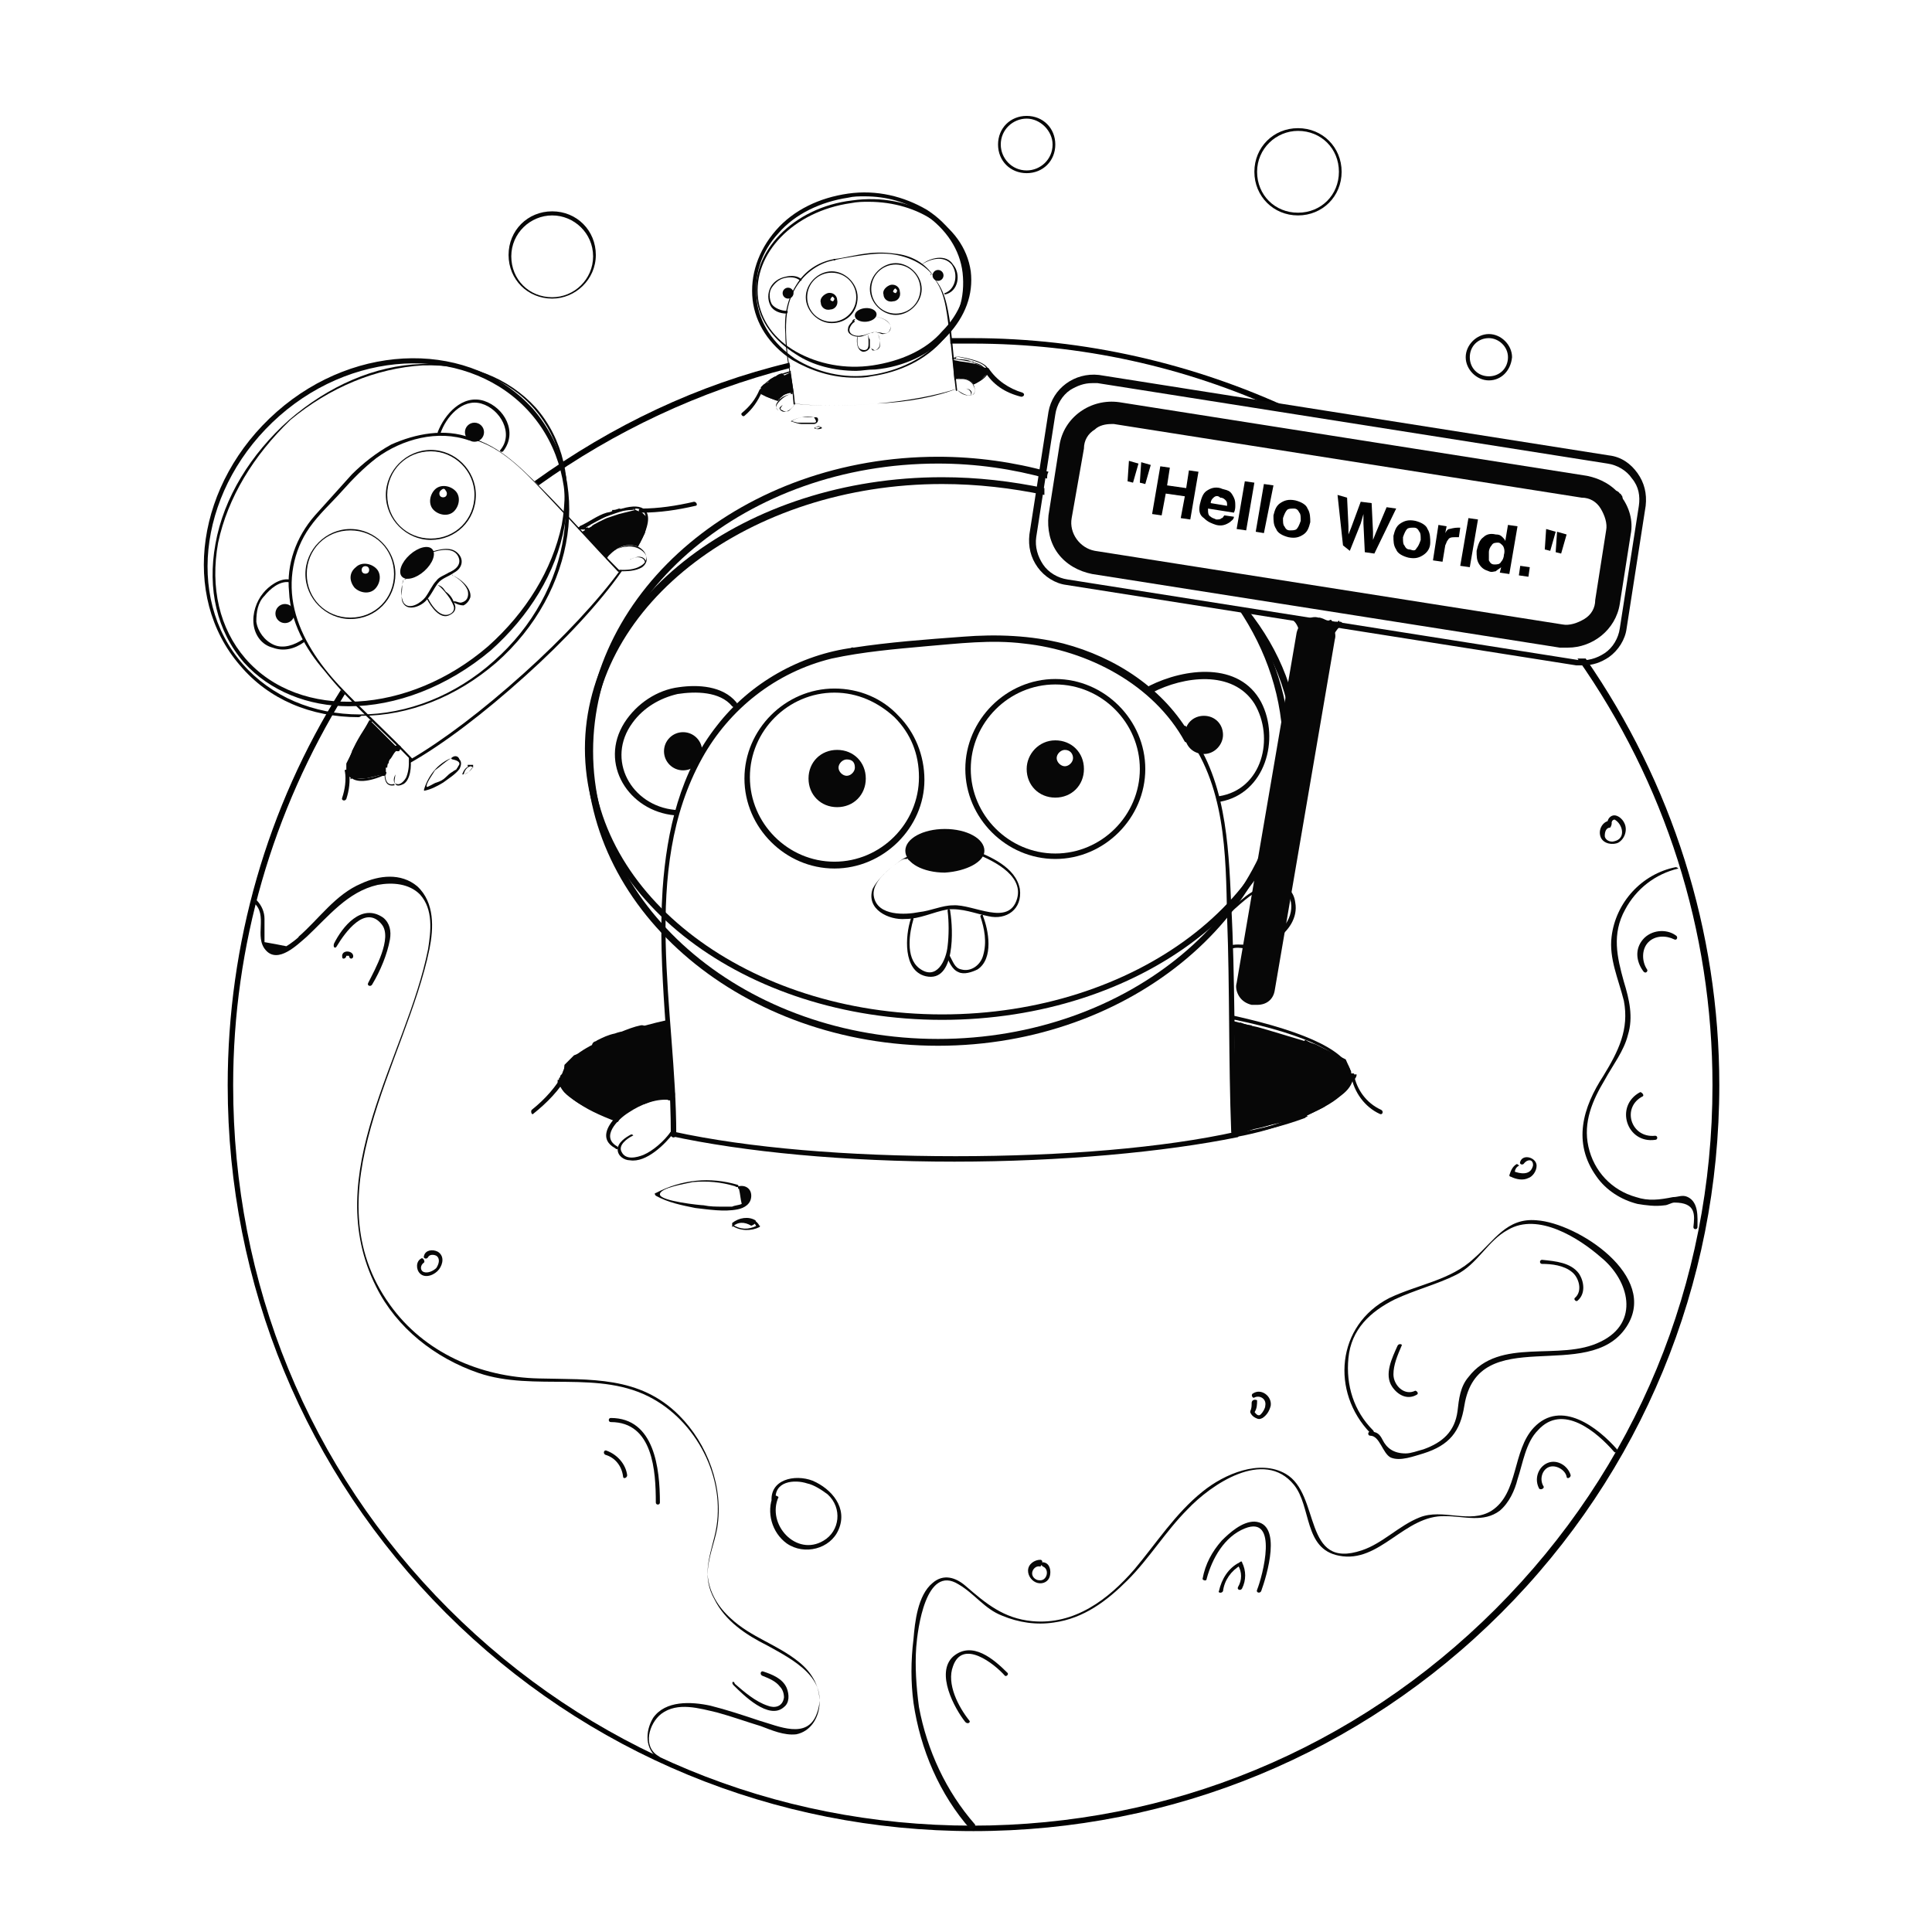 <?xml version="1.0" encoding="utf-8"?>
<!-- Generator: Adobe Illustrator 24.0.1, SVG Export Plug-In . SVG Version: 6.00 Build 0)  -->
<svg version="1.1" id="Layer_1" xmlns="http://www.w3.org/2000/svg" xmlns:xlink="http://www.w3.org/1999/xlink" x="0px" y="0px"
	 viewBox="0 0 141.7 141.7" style="enable-background:new 0 0 141.7 141.7;" xml:space="preserve">
<style type="text/css">
	.st0{fill:#070707;}
	.st1{enable-background:new    ;}
</style>
<g id="Layer_1_1_">
</g>
<g id="Layer_1_2_">
</g>
<g id="Layer_1_3_">
</g>
<g id="Layer_3">
	<g>
		<g>
			<g>
				<g>
					<path d="M57.9,26.6L57.9,26.6c-6.7,1.6-13,4.6-18.7,8.7l0.3,0.3c5.6-4,11.8-6.9,18.4-8.6C58,26.9,57.9,26.7,57.9,26.6z"/>
				</g>
				<g>
					<path d="M71.3,24.8c-0.5,0-1.1,0-1.6,0c0,0.1,0,0.2,0,0.2c0,0.1,0,0.2,0,0.2c0.5,0,1.1,0,1.6,0c8,0,15.6,1.7,22.6,4.9
						c0.1-0.1,0.3-0.1,0.5-0.1h0c0.1,0,0.1,0,0.2,0h0.1C87.6,26.7,79.6,24.8,71.3,24.8z"/>
				</g>
				<g>
					<path d="M116.3,48.3h-0.4c-0.1,0-0.1,0-0.2,0c6.4,9.1,9.9,19.9,9.9,31.3c0,14.5-5.6,28.1-15.9,38.4s-23.9,15.9-38.4,15.9
						s-28.1-5.6-38.4-15.9S17.1,94.1,17.1,79.6c0-10.3,2.9-20.1,8.2-28.7c0,0,0,0,0,0c0,0,0,0-0.1-0.1c-0.1-0.1-0.1-0.1-0.2-0.2l0,0
						c-5.4,8.6-8.3,18.6-8.3,29c0,14.6,5.7,28.4,16,38.7s24.1,16,38.7,16s28.4-5.7,38.7-16s16-24.1,16-38.7
						C126.1,68.2,122.6,57.4,116.3,48.3z"/>
				</g>
			</g>
			<g>
				<g>
					<path class="st0" d="M41.5,79c0-1.4,2.7-2.9,7.5-3.9c0-0.1,0-0.2,0-0.3c-4.9,1.1-7.8,2.6-7.8,4.3c0,1.2,1.4,2.2,4.1,3.2
						c0,0,0,0,0,0c0.1-0.1,0.1-0.2,0.2-0.3c0-0.1,0.1-0.2,0.2-0.2c-0.1,0.1-0.2,0.2-0.4,0.3C42.9,81,41.5,80,41.5,79z"/>
				</g>
				<g>
					<path class="st0" d="M90.5,74.5c0,0.1,0,0.2,0,0.3c0,0,0,0,0.1,0c5.3,1.1,8.3,2.6,8.3,4.1c0,1-1.3,2-3.8,2.9
						c0-0.1-0.1-0.2-0.3-0.3c0.1,0.1,0.2,0.2,0.2,0.3c0.1,0.1,0.1,0.2,0.1,0.3c2.6-1,4-2,4-3.2C99.1,77.2,95.9,75.7,90.5,74.5z"/>
				</g>
				<g>
					<path class="st0" d="M90.7,83c-5.4,1.2-12.8,1.8-20.6,1.8c-7.9,0-15.2-0.6-20.7-1.8c0-0.1,0-0.2,0-0.3
						c-0.1,0.1-0.2,0.3-0.3,0.5c0,0-0.1,0.1-0.1,0.1l0.1,0c5.5,1.2,12.9,1.9,20.9,1.9c7.8,0,15.4-0.7,20.8-1.8
						C90.9,83.3,90.8,83.2,90.7,83z"/>
				</g>
			</g>
			<g>
				<g>
					<path class="st0" d="M87.4,54.1c-2-3.6-5.6-5.9-9.4-6.9c-2.4-0.6-4.9-0.7-7.4-0.5c-2.7,0.2-5.4,0.4-8,0.8
						c-3.9,0.5-7.6,2.6-10,5.7c-2.7,3.4-3.7,7.7-4,12c-0.4,6,0.6,12,0.6,18c0,0.3,0.4,0.3,0.4,0c0-9-2.7-19.3,1.9-27.6
						c2-3.6,5.4-6.3,9.5-7.3c2.3-0.5,4.7-0.7,6.9-0.9c2.4-0.2,4.8-0.5,7.2-0.2c4.7,0.5,9.5,3,11.8,7.2
						C87.2,54.6,87.6,54.3,87.4,54.1L87.4,54.1z"/>
				</g>
			</g>
			<g>
				<g>
					<path class="st0" d="M62.6,47.9c0.3,0,0.3-0.4,0-0.4C62.3,47.4,62.3,47.9,62.6,47.9L62.6,47.9z"/>
				</g>
			</g>
			<g>
				<g>
					<path class="st0" d="M49.5,59.4c-3.2-0.3-5.1-3.7-3.1-6.4c0.8-1.1,2-1.8,3.3-2.1c1.3-0.2,3.1-0.2,4,0.9
						c0.2,0.2,0.5-0.1,0.3-0.3c-1-1.2-2.8-1.3-4.2-1.1c-1.6,0.2-3.1,1.2-4,2.6c-1.9,3,0.3,6.5,3.7,6.8
						C49.8,59.9,49.8,59.4,49.5,59.4L49.5,59.4z"/>
				</g>
			</g>
			<g>
				<g>
					<path class="st0" d="M84.5,50.8c2.3-1.2,5.9-1.7,7.5,0.8c1.5,2.5,0.6,6.3-2.6,6.8c-0.3,0-0.2,0.5,0.1,0.4
						c3.3-0.6,4.4-4.6,3-7.3c-1.6-3-5.6-2.5-8.2-1.2C84,50.5,84.3,50.9,84.5,50.8L84.5,50.8z"/>
				</g>
			</g>
			<g>
				<g>
					<path class="st0" d="M66.7,63.1c0.1,0,0.1,0,0.2,0c0-0.1,0-0.1,0-0.2c-0.2,0.1-0.4,0.1-0.6,0.1c-0.3,0.1-0.6,0.4-0.9,0.6
						c-0.5,0.4-1.1,1-1.4,1.6c-0.5,1.5,1.2,2.3,2.4,2.2c1.1,0,2-0.5,3.1-0.7c1.1-0.1,2,0.3,3,0.5c1.3,0.3,2.5-0.5,2.3-2
						c-0.3-1.6-2.2-2.4-3.5-2.9c-0.1,0-0.2,0.2,0,0.2c1.3,0.5,3.8,1.6,3.3,3.4c-0.6,2.1-3.2,0.4-4.7,0.5c-0.8,0-1.6,0.4-2.5,0.5
						c-1,0.2-3,0.3-3.3-1.1c-0.2-0.9,0.7-1.7,1.3-2.2c0.3-0.2,0.6-0.5,1-0.7c0.2-0.1,0.4-0.1,0.5-0.1c0.1,0,0-0.2,0-0.2
						c-0.1,0-0.1,0-0.2,0C66.5,62.9,66.6,63.1,66.7,63.1L66.7,63.1z"/>
				</g>
			</g>
			<g>
				<g>
					<path class="st0" d="M71.9,67.2c0.3,0.9,0.5,1.9,0.2,2.9c-0.2,0.7-0.9,1.2-1.6,1C70,71,69.9,70.5,69.6,70
						c-0.1-0.1-0.2,0-0.2,0.1c0.2,0.4,0.4,1,0.9,1.2c0.4,0.2,1,0,1.4-0.2c1.2-0.8,0.8-2.9,0.4-3.9C72.1,67,71.9,67.1,71.9,67.2
						L71.9,67.2z"/>
				</g>
			</g>
			<g>
				<g>
					<path class="st0" d="M90.3,69.6c0.4-0.2,1,0,1.5,0c0.6-0.1,1.3-0.3,1.8-0.7c0.9-0.6,1.6-1.6,1.4-2.7c-0.1-0.8-0.6-1.3-1.4-1.3
						c-1.4,0-2.4,0.9-3.3,1.8c-0.1,0.1,0,0.2,0.1,0.1c0.8-0.7,1.6-1.5,2.6-1.7c1.6-0.3,2.1,1.3,1.4,2.5c-0.6,1-1.7,1.6-2.8,1.7
						c-0.5,0-1.1-0.1-1.5,0.1C90.1,69.4,90.2,69.6,90.3,69.6L90.3,69.6z"/>
				</g>
			</g>
			<g>
				<g>
					<path class="st0" d="M92.6,67c0.9-0.3,1.8-1,1.3-2c-0.1-0.1-0.2,0-0.2,0.1c0.4,0.9-0.4,1.5-1.2,1.7C92.4,66.8,92.5,67,92.6,67
						L92.6,67z"/>
				</g>
			</g>
			<g>
				<path class="st0" d="M77.4,63c-3.6,0-6.6-3-6.6-6.6s3-6.6,6.6-6.6c3.6,0,6.6,3,6.6,6.6S81,63,77.4,63z M77.4,50.2
					c-3.4,0-6.2,2.8-6.2,6.2c0,3.4,2.8,6.2,6.2,6.2c3.4,0,6.2-2.8,6.2-6.2C83.6,53,80.8,50.2,77.4,50.2z"/>
			</g>
			<g>
				<path class="st0" d="M61.2,63.7c-3.6,0-6.6-3-6.6-6.6c0-3.6,3-6.6,6.6-6.6c1.8,0,3.5,0.7,4.7,2c1.2,1.2,1.9,2.9,1.9,4.7
					C67.8,60.7,64.8,63.7,61.2,63.7z M61.2,50.8c-3.4,0-6.2,2.8-6.2,6.2c0,3.4,2.8,6.2,6.2,6.2c3.4,0,6.2-2.8,6.2-6.2
					c0-1.7-0.6-3.2-1.8-4.4C64.4,51.5,62.9,50.8,61.2,50.8z"/>
			</g>
			<g>
				<path class="st0" d="M89.7,53.9c0-0.8-0.6-1.4-1.4-1.4c-0.8,0-1.4,0.6-1.4,1.4c0,0.8,0.6,1.4,1.4,1.4S89.7,54.6,89.7,53.9z"/>
			</g>
			<g>
				<circle class="st0" cx="50.1" cy="55.1" r="1.4"/>
			</g>
			<g>
				<path class="st0" d="M72.2,62.4c0-0.9-1.3-1.6-2.9-1.6s-2.9,0.7-2.9,1.6s1.3,1.6,2.9,1.6C70.9,63.9,72.2,63.2,72.2,62.4z"/>
			</g>
			<g>
				<path class="st0" d="M75.3,56.4c0,1.2,0.9,2.1,2.1,2.1s2.1-0.9,2.1-2.1s-0.9-2.1-2.1-2.1C76.2,54.3,75.3,55.3,75.3,56.4z
					 M78.7,55.6c0,0.3-0.3,0.6-0.6,0.6c-0.3,0-0.6-0.3-0.6-0.6c0-0.3,0.3-0.6,0.6-0.6C78.5,55,78.7,55.3,78.7,55.6z"/>
			</g>
			<g>
				<path class="st0" d="M59.3,57.1c0,1.2,0.9,2.1,2.1,2.1s2.1-0.9,2.1-2.1c0-1.2-0.9-2.1-2.1-2.1C60.2,55,59.3,55.9,59.3,57.1z
					 M62.7,56.3c0,0.3-0.3,0.6-0.6,0.6c-0.3,0-0.6-0.3-0.6-0.6s0.3-0.6,0.6-0.6C62.5,55.7,62.7,55.9,62.7,56.3z"/>
			</g>
			<g>
				<g>
					<path class="st0" d="M69.5,66.8c0.1,0.8,0.1,1.8,0,2.6c-0.1,1-0.8,2.6-2.1,1.6c-1-0.8-0.7-2.6-0.4-3.6c0-0.1-0.2-0.2-0.2,0
						c-0.4,1.2-0.6,3.8,1.1,4.2c2.2,0.5,2-3.5,1.8-4.7C69.7,66.6,69.5,66.6,69.5,66.8L69.5,66.8z"/>
				</g>
			</g>
			<g>
				<g>
					<path class="st0" d="M45.3,84.1c-1.3-0.7,0-2,0.8-2.5c0.9-0.6,2.1-1.1,3.2-0.9c0.1,0,0.2-0.2,0-0.2c-1.5-0.2-3,0.4-4.1,1.4
						c-0.7,0.7-1.2,1.7-0.1,2.3C45.3,84.4,45.4,84.2,45.3,84.1L45.3,84.1z"/>
				</g>
			</g>
			<g>
				<g>
					<path class="st0" d="M46.3,83.2c-0.4,0.2-1,0.6-1,1.1c0,0.5,0.5,0.8,0.9,0.8c1.2,0.2,2.6-1.2,3.2-2c0.1-0.1-0.1-0.2-0.2-0.1
						c-0.5,0.7-1.3,1.4-2,1.7c-0.5,0.2-1.3,0.4-1.6-0.2c-0.3-0.5,0.4-1,0.8-1.2C46.5,83.3,46.4,83.2,46.3,83.2L46.3,83.2z"/>
				</g>
			</g>
			<g>
				<g>
					<path class="st0" d="M86.8,53.6c3.1,3.9,3.1,9,3.2,13.7c0.2,5.2,0.1,10.5,0.3,15.7c0,0.3,0.5,0.3,0.4,0
						c-0.2-5.6-0.1-11.2-0.4-16.7c-0.2-4.5-0.4-9.3-3.3-13C86.9,53.1,86.6,53.4,86.8,53.6L86.8,53.6z"/>
				</g>
			</g>
			<g>
				<g>
					<path class="st0" d="M54.1,86.9c-2-0.6-4.1-0.4-6,0.6c-0.1,0-0.1,0.1,0,0.2c0.9,0.5,1.9,0.7,2.9,0.9c0.9,0.1,2.1,0.3,3.1,0.1
						c0.5-0.1,1-0.4,1-1c0-0.5-0.4-0.8-0.9-0.7c-0.1,0-0.1,0.2,0,0.2c0.1,0.4,0.1,0.7,0.2,1.1c-0.2,0.1-0.5,0.1-0.7,0.2
						c-0.2,0-0.5,0-0.7,0c-0.5,0-0.9,0-1.4-0.1c-0.2,0-3.2-0.3-3.2-0.8c0-0.5,2-0.8,2.4-0.9c1.1-0.1,2.1,0,3.1,0.3
						C54.2,87.2,54.2,86.9,54.1,86.9L54.1,86.9z"/>
				</g>
			</g>
			<g>
				<g>
					<path class="st0" d="M55.4,89.5c-0.5-0.3-1.2-0.2-1.7,0.2c0,0,0,0.1,0,0.2c0.6,0.4,1.4,0.4,2,0.1c0,0,0.1-0.1,0-0.1
						c-0.1-0.2-0.3-0.4-0.6-0.5c-0.1,0-0.2,0.2,0,0.2c0.2,0,0.3,0.2,0.4,0.4c0,0,0-0.1,0-0.1c-0.6,0.3-1.2,0.3-1.8-0.1
						c0,0,0,0.1,0,0.2c0.4-0.4,0.9-0.4,1.4-0.1C55.4,89.8,55.5,89.6,55.4,89.5L55.4,89.5z"/>
				</g>
			</g>
			<g>
				<g>
					<path class="st0" d="M90.7,83.3c1.7-0.3,3.4-0.7,5-1.3c0.1,0,0.1-0.3,0-0.2c-1.6,0.6-3.3,1-5,1.3
						C90.5,83.1,90.5,83.3,90.7,83.3L90.7,83.3z"/>
				</g>
			</g>
			<g>
				<g>
					<path class="st0" d="M90.6,83.4c1.7-0.3,3.4-0.8,5-1.5c0.1,0,0-0.2-0.1-0.2c-1.6,0.7-3.2,1.2-4.9,1.5
						C90.4,83.3,90.4,83.5,90.6,83.4L90.6,83.4z"/>
				</g>
			</g>
			<g>
				<g>
					<path class="st0" d="M90.8,83.2c0.9-0.3,1.8-0.6,2.8-0.9c0-0.1,0-0.1-0.1-0.2c-0.7,0.3-1.4,0.5-2.1,0.6c-0.1,0-0.1,0.2,0,0.2
						c0.8-0.1,1.6-0.3,2.3-0.6c0.1,0,0.1-0.2,0-0.2c-0.5,0.1-1.1,0.2-1.6,0.4c-0.1,0-0.1,0.2,0,0.2c0.6-0.1,1.3-0.3,1.9-0.5
						c0.1,0,0.1-0.3,0-0.2c-0.6,0.2-1.2,0.4-1.9,0.5c0,0.1,0,0.1,0,0.2c0.5-0.2,1.1-0.3,1.6-0.4c0-0.1,0-0.1,0-0.2
						c-0.8,0.2-1.5,0.4-2.3,0.6c0,0.1,0,0.1,0,0.2c0.7-0.2,1.5-0.3,2.1-0.6c0.1,0,0-0.2-0.1-0.2c-1,0.2-1.9,0.5-2.8,0.9
						C90.6,83,90.7,83.3,90.8,83.2L90.8,83.2z"/>
				</g>
			</g>
			<g>
				<g>
					<path class="st0" d="M99,78.8C99,78.8,99,78.8,99,78.8c0,0.1,0,0.1,0,0.1l0,0c0,0,0.1,0,0.1,0l0,0c0,0,0-0.1,0-0.1l0,0
						C99.2,78.7,99,78.7,99,78.8c0,0.1-0.1,0.2-0.1,0.3c0,0,0.1,0.1,0.2,0.1c0,0,0.1-0.1,0.1-0.1c-0.1,0-0.1,0-0.2-0.1
						c0,0,0,0.1-0.1,0.1c0,0,0.1,0.1,0.2,0.1c0-0.1,0.1-0.2,0.1-0.3c-0.1,0-0.1,0-0.2-0.1c-0.1,0.2-0.1,0.4-0.3,0.5
						c0,0,0.1,0.1,0.2,0.1c0.1-0.2,0.3-0.5,0.4-0.7C99.2,78.9,99.1,78.8,99,78.8c0,0.4-0.1,0.8-0.5,1c0,0,0.1,0.1,0.1,0.1
						c0.3-0.3,0.5-0.7,0.6-1.1C99.3,78.8,99.2,78.8,99,78.8c0,1.1-1.1,1.6-1.9,2c-0.1,0,0,0.2,0.1,0.2c1-0.5,2-1,2.1-2.2
						C99.4,78.7,99.1,78.7,99,78.8c0,0.4-0.2,0.7-0.5,1c-0.1,0.1,0,0.2,0.1,0.1c0.4-0.3,0.6-0.7,0.6-1.1
						C99.3,78.7,99.1,78.7,99,78.8c-0.1,0.3-0.2,0.5-0.3,0.7c-0.1,0.1,0.1,0.2,0.2,0.1c0.2-0.2,0.3-0.4,0.4-0.6
						c0-0.1-0.1-0.2-0.2-0.1c0,0.1-0.1,0.2-0.1,0.3c0,0.1,0.1,0.2,0.2,0.1c0.1-0.1,0.2-0.2,0.2-0.3c0-0.1-0.1-0.1-0.2-0.1
						c-0.1,0.1-0.1,0.1-0.1,0.2c0,0.1,0.1,0.2,0.2,0.1c0.1-0.1,0.2-0.2,0.2-0.4c-0.1,0-0.1,0-0.2,0C99,78.9,99,78.9,99,78.8
						c0.1,0,0.1,0,0.2,0c0,0,0,0,0,0.1C99.3,78.8,99.1,78.7,99,78.8L99,78.8z"/>
				</g>
			</g>
			<g>
				<g>
					<path class="st0" d="M41.1,78.9c-0.1,0.3,0,0.5,0.1,0.8c0.1,0.1,0.2,0,0.2-0.1c-0.1-0.2-0.1-0.3-0.2-0.5c0-0.1-0.2-0.1-0.2,0
						c0,0.3,0,0.5,0.2,0.7c0.1,0.1,0.2,0,0.2-0.1c0-0.2-0.1-0.3-0.1-0.5c0-0.1-0.2-0.2-0.2,0c-0.2,0.7,0.6,1.2,1,1.5
						c0.7,0.5,1.5,0.8,2.4,0.9c0.1,0,0.1-0.2,0-0.2c-0.6-0.1-1.3-0.2-1.8-0.6c-0.5-0.2-1.6-0.9-1.4-1.6c-0.1,0-0.1,0-0.2,0
						c0,0.2,0.1,0.4,0.2,0.6c0,0,0.1-0.1,0.2-0.1c0-0.1-0.1-0.3-0.1-0.5c-0.1,0-0.1,0-0.2,0c0.1,0.2,0.1,0.3,0.2,0.5
						c0.1,0,0.1,0,0.2-0.1c0-0.2-0.1-0.4-0.1-0.6C41.4,78.8,41.2,78.7,41.1,78.9L41.1,78.9z"/>
				</g>
			</g>
			<g>
				<g>
					<path class="st0" d="M41.2,78.9c-0.1,0.2-0.1,0.3-0.1,0.5c0,0.1,0.2,0.1,0.2,0c0-0.1,0-0.2,0-0.3c0-0.1-0.2-0.1-0.2,0
						c0,0.1,0,0.2,0,0.3c0,0.1,0.2,0.1,0.2,0c0-0.1,0-0.1,0-0.2c0-0.1-0.2,0-0.2,0.1c0,0.1,0,0.1,0,0.2c0,0.1,0.2,0.1,0.2,0
						c0-0.1,0-0.2-0.1-0.3c0-0.1-0.2-0.1-0.2,0c-0.1,0.4,0.2,0.6,0.4,0.9c0.3,0.3,0.7,0.6,1.1,0.8c0.1,0.1,0.2-0.1,0.1-0.2
						c-0.3-0.1-0.5-0.3-0.8-0.5c-0.2-0.2-0.8-0.5-0.7-0.9c-0.1,0-0.1,0-0.2,0c0,0.1,0,0.1,0,0.2c0.1,0,0.1,0,0.2,0
						c0-0.1,0-0.1,0-0.2c-0.1,0-0.1,0-0.2,0.1c0,0,0,0.1,0,0.1c0.1,0,0.1,0,0.2,0c0-0.1,0-0.2,0-0.3c-0.1,0-0.1,0-0.2,0
						c0,0.1,0,0.2,0,0.3c0.1,0,0.1,0,0.2,0c0-0.1,0-0.3,0.1-0.4C41.4,78.8,41.2,78.7,41.2,78.9L41.2,78.9z"/>
				</g>
			</g>
			<g>
				<path class="st0" d="M92.2,73.7c-0.1,0-0.2,0-0.3,0l-0.1,0c-0.4-0.1-0.7-0.3-0.9-0.6c-0.2-0.3-0.3-0.7-0.2-1l4.4-25.7
					c0.1-0.4,0.3-0.7,0.6-0.9c0.3-0.2,0.7-0.3,1-0.2l0.1,0c0.4,0.1,0.7,0.3,0.9,0.6c0.2,0.3,0.3,0.7,0.2,1l-4.4,25.7
					C93.4,73.3,92.9,73.7,92.2,73.7z M92.5,72.4L92.5,72.4C92.5,72.4,92.5,72.4,92.5,72.4z M96.2,46.6
					C96.2,46.6,96.2,46.6,96.2,46.6L96.2,46.6z"/>
			</g>
			<g>
				<path class="st0" d="M116.1,48.8c-0.2,0-0.3,0-0.5,0l-37.4-5.9c-0.8-0.1-1.6-0.6-2.1-1.3c-0.5-0.7-0.7-1.5-0.6-2.4l1.4-9
					c0.3-1.7,1.9-2.9,3.7-2.7l37.4,5.9c0.9,0.1,1.6,0.6,2.1,1.3c0.5,0.7,0.7,1.5,0.6,2.4l-1.4,9c-0.1,0.8-0.6,1.6-1.3,2.1
					C117.4,48.6,116.8,48.8,116.1,48.8z M80.1,28.1c-0.6,0-1.1,0.2-1.6,0.5c-0.6,0.4-1,1.1-1.1,1.8l-1.4,9c-0.1,0.7,0.1,1.4,0.5,2
					c0.4,0.6,1.1,1,1.8,1.1l37.4,5.9c0.7,0.1,1.4-0.1,2-0.5c0.6-0.4,1-1.1,1.1-1.8l1.4-9c0.1-0.7,0-1.4-0.5-2
					c-0.4-0.6-1.1-1-1.8-1.1l0,0l-37.4-5.9C80.4,28.1,80.3,28.1,80.1,28.1z"/>
			</g>
			<g>
				<path class="st0" d="M115,47.5c-0.2,0-0.4,0-0.6,0l-34.3-5.4c-1-0.2-1.9-0.7-2.5-1.5c-0.6-0.8-0.8-1.8-0.7-2.8l0.8-5.1
					c0.3-2.1,2.3-3.5,4.4-3.2l34.3,5.4c1,0.2,1.9,0.7,2.5,1.5c0.6,0.8,0.9,1.8,0.7,2.8l-0.8,5.1C118.5,46.2,116.8,47.5,115,47.5z
					 M81.5,31.1c-0.4,0-0.9,0.1-1.2,0.4c-0.5,0.3-0.8,0.8-0.8,1.4L78.6,38c-0.2,1.1,0.6,2.2,1.7,2.4l34.3,5.4
					c0.5,0.1,1.1-0.1,1.6-0.4c0.5-0.3,0.8-0.8,0.8-1.4l0.8-5.1c0.1-0.5-0.1-1.1-0.4-1.6c-0.3-0.5-0.8-0.8-1.4-0.8l0,0l-34.3-5.4
					C81.7,31.1,81.6,31.1,81.5,31.1z"/>
			</g>
			<g class="st1">
				<path d="M83.5,34l-0.4,1.4l-0.4-0.1l0.1-1.5L83.5,34z M84.4,34.1L84,35.5l-0.4-0.1l0.1-1.5L84.4,34.1z"/>
				<path d="M84.5,37.7l0.6-3.5l0.7,0.1l-0.2,1.3l1.4,0.2l0.2-1.3l0.7,0.1l-0.6,3.5l-0.7-0.1l0.3-1.6l-1.4-0.2l-0.3,1.6L84.5,37.7z"
					/>
				<path d="M90.1,36c0.2,0.1,0.3,0.3,0.4,0.5c0.1,0.2,0.1,0.4,0.1,0.6c0,0.1,0,0.3-0.1,0.5l-1.9-0.3c0,0.3,0,0.5,0.2,0.6
					c0.1,0.1,0.2,0.1,0.4,0.2c0.2,0,0.3,0,0.4-0.1c0.1,0,0.1-0.1,0.2-0.2l0.7,0.1c0,0.2-0.2,0.3-0.3,0.4c-0.3,0.2-0.6,0.3-1,0.2
					c-0.3-0.1-0.6-0.2-0.9-0.5C88,37.8,87.9,37.5,88,37c0.1-0.4,0.2-0.8,0.5-1c0.3-0.2,0.6-0.3,1-0.2C89.7,35.9,89.9,35.9,90.1,36z
					 M89,36.5c-0.1,0.1-0.2,0.2-0.2,0.4l1.2,0.2c0-0.2,0-0.3-0.1-0.4c-0.1-0.1-0.2-0.2-0.4-0.2C89.3,36.3,89.1,36.4,89,36.5z"/>
				<path d="M91.4,38.9l-0.7-0.1l0.6-3.5l0.7,0.1L91.4,38.9z"/>
				<path d="M92.7,39.1L92.1,39l0.6-3.5l0.7,0.1L92.7,39.1z"/>
				<path d="M95.6,39.2c-0.3,0.2-0.6,0.3-1.1,0.2c-0.4-0.1-0.8-0.3-0.9-0.6c-0.2-0.3-0.2-0.6-0.2-1c0.1-0.4,0.2-0.7,0.5-0.9
					c0.3-0.2,0.6-0.3,1.1-0.2c0.4,0.1,0.8,0.3,0.9,0.6c0.2,0.3,0.2,0.7,0.2,1C96,38.7,95.9,39,95.6,39.2z M95.1,38.8
					c0.1-0.1,0.2-0.3,0.3-0.6c0-0.3,0-0.5-0.1-0.6c-0.1-0.2-0.2-0.3-0.4-0.3c-0.2,0-0.4,0-0.5,0.1s-0.2,0.3-0.3,0.6
					c0,0.3,0,0.5,0.1,0.6c0.1,0.2,0.2,0.3,0.4,0.3C94.8,38.9,95,38.9,95.1,38.8z"/>
				<path d="M98.8,36.5l0.1,2.1l0,0.6l0.2-0.5l0.7-1.9l0.8,0.1l0.1,2.1l0,0.6l0.2-0.5l0.8-1.9l0.7,0.1l-1.6,3.3l-0.7-0.1l-0.1-2.1
					l0-0.7l-0.2,0.7l-0.8,2L98.5,40l-0.4-3.7L98.8,36.5z"/>
				<path d="M104.4,40.7c-0.3,0.2-0.6,0.3-1.1,0.2c-0.4-0.1-0.8-0.3-0.9-0.6c-0.2-0.3-0.2-0.6-0.2-1c0.1-0.4,0.2-0.7,0.5-0.9
					c0.3-0.2,0.6-0.3,1.1-0.2c0.4,0.1,0.8,0.3,0.9,0.6c0.2,0.3,0.2,0.7,0.2,1C104.9,40.2,104.7,40.5,104.4,40.7z M103.9,40.2
					c0.1-0.1,0.2-0.3,0.3-0.6c0-0.3,0-0.5-0.1-0.6c-0.1-0.2-0.2-0.3-0.4-0.3c-0.2,0-0.4,0-0.5,0.1c-0.1,0.1-0.2,0.3-0.3,0.6
					c0,0.3,0,0.5,0.1,0.6c0.1,0.2,0.2,0.3,0.4,0.3C103.7,40.4,103.8,40.4,103.9,40.2z"/>
				<path d="M107.1,38.7C107.1,38.7,107.1,38.7,107.1,38.7l-0.1,0.7c0,0-0.1,0-0.1,0c0,0-0.1,0-0.1,0c-0.3,0-0.5,0-0.6,0.2
					c-0.1,0.1-0.1,0.2-0.2,0.4l-0.2,1.2l-0.7-0.1l0.4-2.6l0.6,0.1l-0.1,0.5c0.1-0.2,0.2-0.3,0.3-0.3
					C106.7,38.7,106.8,38.7,107.1,38.7C107,38.7,107.1,38.7,107.1,38.7z"/>
				<path d="M107.8,41.6l-0.7-0.1l0.6-3.5l0.7,0.1L107.8,41.6z"/>
				<path d="M110.2,39.4c0.1,0.1,0.2,0.2,0.2,0.3l0.2-1.2l0.7,0.1l-0.6,3.5l-0.7-0.1l0.1-0.4c-0.1,0.1-0.3,0.2-0.4,0.3
					c-0.1,0-0.3,0.1-0.5,0c-0.3-0.1-0.5-0.2-0.7-0.5c-0.2-0.3-0.2-0.6-0.2-1c0.1-0.4,0.2-0.8,0.5-1c0.2-0.2,0.5-0.3,0.9-0.2
					C110,39.2,110.1,39.3,110.2,39.4z M110.1,41.2c0.1-0.1,0.2-0.3,0.2-0.5c0.1-0.3,0-0.6-0.1-0.7c-0.1-0.1-0.2-0.2-0.3-0.2
					c-0.2,0-0.4,0-0.5,0.2c-0.1,0.1-0.2,0.3-0.2,0.5c0,0.2,0,0.4,0,0.6c0.1,0.2,0.2,0.3,0.4,0.3C109.8,41.4,110,41.4,110.1,41.2z"/>
				<path d="M111.5,41.5l0.7,0.1l-0.1,0.7l-0.7-0.1L111.5,41.5z"/>
				<path d="M114.1,39l-0.4,1.4l-0.4-0.1l0.1-1.5L114.1,39z M114.9,39.2l-0.4,1.4l-0.4-0.1l0.1-1.5L114.9,39.2z"/>
			</g>
			<g>
				<g>
					<path class="st0" d="M117.6,36.5c0.1,0.1,0.1,0.1,0.2,0.2c0.2,0.1,0.4,0.2,0.6,0c0.2-0.2,0.2-0.4,0-0.6c0,0-0.1-0.1-0.1-0.1
						c-0.2,0.2-0.4,0.4-0.6,0.6c0,0,0.1,0.1,0.1,0.1c0.2,0.1,0.4,0.2,0.6,0c0.2-0.2,0.2-0.4,0-0.6c0,0,0,0,0-0.1
						c-0.2,0.2-0.4,0.4-0.6,0.6c0.1,0.1,0.2,0.2,0.4,0.2c0.2,0.1,0.4-0.1,0.5-0.2c0.1-0.2,0-0.4-0.2-0.5c0,0,0.1,0.1,0.1,0.2
						c-0.1,0.2-0.3,0.4-0.4,0.6h0c-0.1,0-0.1,0-0.2,0c0,0,0,0,0,0c0,0,0,0,0.1,0.1c0.2-0.2,0.4-0.4,0.6-0.6c0,0-0.1-0.1-0.1-0.1
						c-0.2-0.1-0.5,0-0.6,0.1c-0.1,0.2,0,0.5,0.1,0.6c0,0,0,0,0.1,0.1c0.1,0.1,0.4,0.1,0.5-0.1c0.1-0.1,0.2-0.4,0.1-0.5
						c0-0.1-0.1-0.1-0.1-0.2c-0.2-0.1-0.5-0.2-0.6,0c-0.2,0.2-0.2,0.4,0,0.6c0,0,0,0,0.1,0.1c0.1,0.1,0.4,0.2,0.5,0.1
						c0.1-0.1,0.3-0.3,0.2-0.5c-0.1-0.1-0.1-0.2-0.3-0.3c-0.1-0.1-0.4-0.1-0.5,0.1c-0.1,0.1-0.2,0.4-0.1,0.5
						c0.1,0.1,0.1,0.2,0.2,0.2c0.2,0.1,0.4,0.1,0.5-0.1c0.1-0.1,0.1-0.3,0.1-0.5c0-0.1-0.1-0.1-0.1-0.2c-0.2-0.1-0.4-0.2-0.6,0
						c-0.2,0.1-0.2,0.4-0.1,0.6c0,0,0.1,0.1,0.1,0.1c0.2,0.1,0.4,0.2,0.6,0s0.2-0.4,0.1-0.6c0,0,0,0,0-0.1c-0.1-0.2-0.4-0.3-0.6-0.1
						c-0.2,0.1-0.3,0.4-0.1,0.6c0,0,0.1,0.1,0.1,0.1c0.3,0.3,0.9,0,0.7-0.4c0-0.1-0.1-0.2-0.1-0.2c-0.2,0.2-0.4,0.4-0.6,0.6
						c0,0,0,0,0,0c0.3,0.4,1-0.1,0.7-0.5c0,0,0,0,0,0c-0.3-0.4-0.9-0.1-0.8,0.3c0,0.1,0.1,0.2,0.1,0.2c0.1,0.1,0.4,0.2,0.5,0.1
						c0.2-0.1,0.2-0.3,0.2-0.5v0c-0.1-0.4-0.8-0.4-0.9,0l0,0c0,0.2,0,0.5,0.3,0.5l0,0c0.2,0,0.5-0.1,0.5-0.3c0-0.2,0-0.3-0.1-0.5
						c-0.1-0.1-0.3-0.1-0.5-0.1l0,0c-0.1,0.1-0.2,0.2-0.2,0.4l0,0c0,0.3,0.4,0.6,0.7,0.4l0,0c0.2-0.1,0.3-0.4,0.1-0.6l0,0
						c-0.2,0.2-0.5,0.4-0.7,0.5c0,0,0,0,0,0c0,0,0,0,0,0.1c0.1,0.2,0.4,0.3,0.6,0.1c0.2-0.1,0.3-0.4,0.1-0.6c0-0.1-0.1-0.2-0.2-0.3
						c-0.1-0.2-0.4-0.1-0.6,0c-0.1,0.1-0.2,0.4-0.1,0.6l0,0c0-0.2,0.1-0.4,0.1-0.6l0,0c0.2,0.1,0.4,0.2,0.7,0.4l0,0
						c-0.1,0.1-0.1,0.2-0.2,0.4l0,0c-0.2,0-0.4,0-0.5-0.1c0,0,0,0,0-0.1c0-0.1,0-0.2,0-0.3l0,0c0.2-0.1,0.4-0.2,0.5-0.3l0,0
						c0.1,0.2,0.2,0.4,0.3,0.5l0,0c-0.3,0-0.6,0-0.9,0v0c0.2-0.1,0.5-0.3,0.7-0.4c0,0,0,0,0,0c0,0.1,0.1,0.1,0.1,0.2v0
						c-0.3,0.1-0.5,0.2-0.8,0.3c0,0,0,0,0,0c0.2-0.2,0.5-0.4,0.7-0.5c0,0,0,0,0,0c-0.1-0.2-0.5-0.2-0.6,0c-0.2,0.2-0.2,0.4,0,0.6
						l0,0c0-0.1-0.1-0.1-0.1-0.2v0c0.2-0.1,0.5-0.3,0.7-0.4l0,0c-0.2,0.1-0.5,0.3-0.8,0.4c0,0,0,0,0,0.1c0.2-0.2,0.5-0.4,0.7-0.5
						c0,0,0,0,0,0c-0.2,0.2-0.5,0.4-0.7,0.5c0,0,0,0,0,0c0.2-0.2,0.4-0.4,0.6-0.6c0,0,0,0,0.1,0.1c-0.2,0.2-0.4,0.4-0.6,0.6
						c0,0,0,0,0,0c0-0.1-0.1-0.1-0.1-0.2v0c0.2-0.1,0.5-0.3,0.7-0.4c0,0,0,0-0.1-0.1c-0.2,0.2-0.4,0.4-0.6,0.6c0,0,0,0,0,0
						c0.2-0.2,0.4-0.4,0.6-0.6c0,0,0,0-0.1-0.1c-0.1,0.2-0.3,0.5-0.4,0.8c0,0,0,0,0,0c0.1,0.2,0.5,0.2,0.6,0c0.2-0.2,0.1-0.4,0-0.6
						c-0.1-0.2-0.3-0.3-0.5-0.3c-0.3,0-0.5,0.3-0.4,0.6c0.1,0.2,0.1,0.3,0.3,0.4c0.1-0.3,0.2-0.5,0.3-0.8c0,0,0,0,0,0c0,0,0,0,0,0
						c-0.2-0.1-0.5-0.2-0.6,0C117.6,36.1,117.6,36.3,117.6,36.5c0.1,0.1,0.1,0.1,0.1,0.1c0.2-0.2,0.4-0.4,0.6-0.6
						c0,0-0.1-0.1-0.1-0.1c-0.2-0.1-0.4-0.2-0.6,0C117.5,36,117.5,36.3,117.6,36.5c0,0,0.1,0.1,0.1,0.1c0.2-0.2,0.4-0.4,0.6-0.6
						c-0.1-0.1-0.1-0.1-0.2-0.2c-0.2-0.2-0.5-0.2-0.6,0C117.5,36,117.5,36.3,117.6,36.5L117.6,36.5z"/>
				</g>
			</g>
			<g>
				<g>
					<path class="st0" d="M118.2,36.8L118.2,36.8c0.1,0.1,0.3,0.2,0.5,0.1c0.1,0,0.3-0.2,0.3-0.3l0,0c-0.1,0.1-0.2,0.2-0.3,0.3l0,0
						c-0.1,0-0.1,0-0.2,0C118.4,36.9,118.3,36.9,118.2,36.8c0.1,0.2,0.4,0.3,0.6,0.1c0.2-0.1,0.3-0.4,0.1-0.6c0,0,0-0.1-0.1-0.1
						c-0.1-0.2-0.4-0.3-0.6-0.1c-0.2,0.1-0.3,0.4-0.1,0.6C118.2,36.8,118.2,36.8,118.2,36.8c0.3-0.1,0.5-0.3,0.8-0.4
						c-0.1-0.1-0.2-0.2-0.4-0.3c-0.2,0-0.4,0.1-0.5,0.3c0.2-0.1,0.5-0.1,0.7-0.2l0,0c-0.1-0.1-0.2-0.1-0.3-0.1c-0.1,0-0.2,0-0.3,0.1
						C118.1,36.4,118,36.7,118.2,36.8L118.2,36.8z"/>
				</g>
			</g>
			<g>
				<g>
					<path class="st0" d="M117.9,35.7c-0.1-0.1-0.3-0.1-0.5-0.1c-0.2,0-0.4,0.1-0.4,0.3c0,0.2,0,0.4,0.2,0.5c0.1,0,0.1,0.1,0.2,0.1
						c0.2,0,0.4,0,0.5-0.2s0-0.5-0.2-0.5c-0.1-0.1-0.3-0.1-0.4-0.2c-0.2-0.1-0.4,0.1-0.5,0.2c-0.1,0.2,0,0.5,0.2,0.5
						c0.1,0,0.1,0,0.2,0.1c0-0.3,0.1-0.6,0.1-0.9c0,0,0,0-0.1,0c-0.2,0-0.4,0.1-0.4,0.3c0,0.2,0,0.4,0.2,0.5c0,0,0.1,0,0.2,0.1
						c0.1,0,0.2,0,0.3,0c0.1,0,0.2-0.1,0.2-0.3c0-0.2-0.1-0.5-0.3-0.5c-0.1,0-0.1,0-0.2,0c0,0.3,0.1,0.5,0.1,0.8c0,0,0,0,0,0
						c0.2-0.1,0.3-0.4,0.1-0.6c-0.1-0.2-0.4-0.3-0.6-0.1c0,0,0,0,0,0c-0.1,0.1-0.2,0.3-0.2,0.4c0,0.2,0.1,0.3,0.3,0.4
						c0.1,0,0.1,0,0.2,0c0.1-0.3,0.1-0.6,0.2-0.9c0,0,0,0,0,0c-0.1,0.3-0.1,0.5-0.2,0.8c0,0,0,0,0.1,0c0.2,0,0.4-0.1,0.4-0.4
						c0-0.2-0.1-0.4-0.3-0.5c0,0,0,0,0,0c-0.1,0.3-0.2,0.5-0.3,0.8c0,0,0,0,0.1,0c0,0,0,0,0,0c0,0,0.1,0,0.1,0
						c0.1-0.3,0.2-0.5,0.3-0.8c0,0,0,0,0,0c-0.1,0.3-0.1,0.5-0.2,0.8c0.1,0,0,0,0,0c0,0,0.1,0,0,0c0.2,0.1,0.5,0.1,0.6-0.1
						C118.2,36.1,118.2,35.8,117.9,35.7L117.9,35.7z"/>
				</g>
			</g>
			<g>
				<g>
					<path class="st0" d="M96,46.1c0-0.1,0-0.2,0-0.3c0-0.1-0.2-0.1-0.2,0c0,0.1,0,0.2,0,0.3C95.9,46.1,95.9,46.1,96,46.1
						c0-0.1-0.1-0.2-0.1-0.3c-0.1,0-0.1,0-0.2,0c0,0,0,0,0,0.1c0,0.1,0.2,0.1,0.2,0c0-0.1,0-0.1,0-0.3c0-0.1-0.3-0.1-0.2,0
						c0,0,0,0.1,0,0.2c0.1,0,0.1,0,0.2-0.1c-0.1-0.1-0.2-0.2-0.3-0.3c-0.1-0.1-0.2,0-0.2,0.1c0,0.2,0.1,0.4,0.1,0.5
						c0,0.1,0.2,0.1,0.2,0c0-0.1,0-0.3-0.1-0.5c-0.1,0-0.1,0-0.2,0c0,0.2,0,0.4,0,0.6c0.1,0,0.1,0,0.2,0c0-0.2,0-0.5-0.1-0.7
						c-0.1,0-0.1,0-0.2,0c0,0.4,0,0.7,0,1.1c0.1,0,0.1,0,0.2,0c0-0.4,0-0.8-0.2-1.2c-0.1-0.1-0.2,0-0.2,0.1c0.2,0.6,0.2,1.3,0.2,1.9
						c0,0.1,0.2,0.1,0.2,0c0.1-0.3,0.2-0.7,0.2-1c0-0.1,0-0.2,0-0.3c0-0.1,0-0.3,0.1-0.2c0.1,0,0.2,0,0.1-0.1c0-0.1-0.1-0.1-0.2-0.1
						c-0.1,0-0.1,0.1-0.1,0.2C95.9,45.8,96,46,96,46.1c0,0.1,0.2,0,0.2-0.1c0-0.1-0.1-0.2-0.2-0.4c0,0-0.1,0.1-0.1,0.2c0,0,0,0,0,0
						c0,0,0.1-0.1,0.1-0.1c-0.1-0.1-0.3-0.2-0.4,0c-0.1,0.2,0,0.6-0.1,0.8c0,0.3-0.1,0.6-0.2,0.8c0.1,0,0.1,0,0.2,0
						c0-0.6,0.1-1.4-0.2-2c-0.1,0-0.1,0-0.2,0.1c0.2,0.3,0.2,0.7,0.2,1.1c0,0.1,0.2,0.1,0.2,0c0-0.4,0.1-0.7,0-1.1
						c0-0.1-0.2-0.1-0.2,0c0,0.3,0,0.5,0.1,0.8c0,0.1,0.2,0.1,0.2,0c0-0.2,0-0.4-0.1-0.7c0-0.1-0.2-0.1-0.2,0c0,0.1,0,0.3,0.1,0.5
						c0.1,0,0.1,0,0.2,0c0-0.2-0.1-0.4-0.1-0.5c-0.1,0-0.1,0.1-0.2,0.1c0.1,0.1,0.2,0.2,0.3,0.3c0,0.1,0.2,0,0.2-0.1
						c0-0.1,0-0.1,0-0.2c-0.1,0-0.1,0-0.2,0c0,0.1,0,0.1,0,0.2c0.1,0,0.1,0,0.2,0c0,0,0,0,0-0.1c0-0.1-0.2-0.1-0.2,0
						c0,0.1,0,0.2,0.1,0.2C95.9,46.2,96,46.1,96,46.1c0-0.2,0-0.3,0-0.4c-0.1,0-0.1,0-0.2,0c0,0.1,0,0.2,0,0.3
						C95.8,46.2,96,46.2,96,46.1L96,46.1z"/>
				</g>
			</g>
			<g>
				<g>
					<path class="st0" d="M96.2,46.7c0.1,0.4,0.1,1,0.3,1.4c0,0.1,0.2,0,0.2,0c0,0,0,0,0,0c0-0.1-0.2-0.1-0.2,0c0,0,0,0,0,0
						c0.1,0,0.1,0,0.2,0c-0.1-0.2-0.1-0.4-0.1-0.7c0-0.2-0.1-0.4-0.1-0.7C96.4,46.5,96.2,46.6,96.2,46.7L96.2,46.7z"/>
				</g>
			</g>
			<g>
				<g>
					<path class="st0" d="M97.4,45.8L97.4,45.8c0,0,0,0.1,0,0.1l0,0c0,0-0.1,0-0.2-0.1c0,0,0,0.1,0,0.1c0,0.1,0.1,0.2,0.2,0.1
						c0-0.1,0.1-0.1,0.2-0.2C97.5,45.9,97.4,45.8,97.4,45.8c-0.1,0.1-0.1,0.2-0.2,0.4c0,0.1,0.1,0.2,0.2,0.1
						c0.1-0.1,0.1-0.1,0.2-0.2c-0.1,0-0.1,0-0.2-0.1c0,0.1-0.1,0.3-0.1,0.5c0,0.1,0.1,0.2,0.2,0.1c0.1-0.1,0.1-0.2,0.2-0.3
						c-0.1,0-0.1,0-0.2-0.1c-0.1,0.2-0.1,0.5-0.2,0.7c0,0.1,0.1,0.2,0.2,0.1c0.1-0.1,0.1-0.3,0.2-0.5c-0.1,0-0.1,0-0.2-0.1
						c-0.1,0.2-0.1,0.5-0.2,0.8c0,0.1,0.2,0.2,0.2,0c0.1-0.4,0.2-0.8,0.6-1.1c0,0-0.1-0.1-0.1-0.2c-0.4,0.3-0.5,0.8-0.7,1.2
						c0.1,0,0.1,0,0.2,0c0.1-0.4,0.2-0.8,0.4-1.2c0.1-0.1-0.1-0.2-0.2-0.1c-0.1,0.1-0.2,0.2-0.3,0.3c-0.1,0.1,0,0.2,0.1,0.1
						s0.1-0.2,0.2-0.3c0-0.1,0-0.2-0.1-0.1c-0.1,0-0.1,0.1-0.2,0.1c0,0,0.1,0.1,0.1,0.2c0.1-0.1,0.1-0.1,0.1-0.2
						c0-0.1,0-0.2-0.1-0.2C97.6,45.7,97.5,45.7,97.4,45.8c0,0.1,0.1,0.3,0.2,0.2s0.2-0.1,0.3-0.2c-0.1,0-0.1-0.1-0.2-0.1
						c0,0.1-0.1,0.3-0.2,0.5c0,0.1,0.1,0.2,0.2,0.1c0.1-0.1,0.1-0.1,0.2-0.2c0,0-0.1-0.1-0.2-0.1c-0.1,0.3-0.3,0.5-0.4,0.8
						c0,0.1,0.1,0.2,0.2,0.1c0.1-0.2,0.2-0.5,0.3-0.7c0-0.1-0.1-0.2-0.2-0.1c-0.1,0.3-0.2,0.5-0.3,0.8c0,0.1,0.2,0.2,0.2,0
						c0.1-0.2,0.1-0.4,0.2-0.6c-0.1,0-0.1,0-0.2,0c-0.1,0.2-0.1,0.5-0.2,0.7c0,0.1,0.2,0.2,0.2,0c0.1-0.2,0.1-0.4,0.2-0.7
						c0-0.1-0.2-0.2-0.2,0c-0.1,0.2-0.1,0.4-0.2,0.7c0.1,0,0.1,0,0.2,0c0.1-0.4,0.3-0.8,0.5-1.1c-0.1,0-0.1-0.1-0.2-0.1
						c-0.2,0.4-0.4,0.7-0.6,1.1c0.1,0,0.1,0.1,0.2,0.1c0.1-0.3,0.3-1,0.7-1.1c0-0.1-0.1-0.1-0.1-0.2c0,0-0.1,0.1-0.1,0.1
						c-0.1,0.1,0,0.2,0.1,0.1c0.1-0.1,0.2-0.1,0.3-0.2c0-0.1-0.1-0.1-0.1-0.2c-0.5,0.5-0.9,1.1-1.1,1.7c0.1,0,0.1,0,0.2,0.1
						c0.1-0.4,0.3-0.8,0.5-1.1c-0.1,0-0.1-0.1-0.2-0.1c-0.1,0.3-0.3,0.7-0.4,1c0,0.1,0.1,0.2,0.2,0c0.1-0.2,0.2-0.4,0.3-0.7
						c0-0.1-0.1-0.2-0.2,0c-0.1,0.2-0.2,0.5-0.3,0.7c0.1,0,0.1,0,0.2,0c0.1-0.2,0.1-0.5,0.2-0.7c-0.1,0-0.1,0-0.2,0
						c-0.1,0.2-0.1,0.4-0.2,0.6c0,0.1,0.1,0.2,0.2,0.1c0.1-0.2,0.2-0.5,0.3-0.7c-0.1,0-0.1,0-0.2-0.1c-0.1,0.2-0.2,0.4-0.2,0.6
						c0,0.1,0.1,0.2,0.2,0.1c0.1-0.2,0.1-0.4,0.2-0.6c0-0.1-0.2-0.2-0.2,0c-0.1,0.3-0.2,0.6-0.3,0.9c0,0.1,0.2,0.2,0.2,0
						c0.1-0.3,0.2-0.6,0.3-0.9c-0.1,0-0.1,0-0.2,0c0,0.2-0.1,0.3-0.2,0.5c0.1,0,0.1,0,0.2,0.1c0.1-0.2,0.2-0.4,0.2-0.6
						c0-0.1-0.1-0.2-0.2-0.1c-0.1,0.2-0.2,0.5-0.3,0.7c0.1,0,0.1,0,0.2,0.1c0.1-0.2,0.1-0.4,0.2-0.6c0-0.1-0.2-0.2-0.2,0
						c-0.1,0.2-0.2,0.5-0.2,0.7c0,0.1,0.2,0.2,0.2,0c0.1-0.2,0.2-0.5,0.3-0.7c-0.1,0-0.1,0-0.2,0c-0.1,0.2-0.2,0.4-0.3,0.7
						c0.1,0,0.1,0,0.2,0c0.1-0.3,0.2-0.6,0.4-0.9c0-0.1-0.1-0.2-0.2-0.1c-0.2,0.4-0.4,0.8-0.5,1.2c0,0.1,0.1,0.2,0.2,0.1
						c0.3-0.6,0.6-1.2,1.1-1.7c0.1-0.1,0-0.2-0.1-0.2c-0.1,0-0.3,0.1-0.4,0.2c0,0,0.1,0.1,0.1,0.1c0,0,0.1-0.1,0.1-0.1
						c0.1-0.1,0-0.2-0.1-0.2c-0.4,0.2-0.6,0.8-0.8,1.2c0,0.1,0.1,0.2,0.2,0.1c0.2-0.4,0.4-0.8,0.6-1.1c0.1-0.1-0.1-0.2-0.2-0.1
						c-0.3,0.4-0.4,0.8-0.6,1.2c0,0.1,0.2,0.2,0.2,0c0.1-0.2,0.1-0.4,0.2-0.7c-0.1,0-0.1,0-0.2,0c-0.1,0.2-0.1,0.4-0.2,0.7
						c0.1,0,0.1,0,0.2,0c0.1-0.2,0.1-0.5,0.2-0.7c0-0.1-0.2-0.2-0.2,0c-0.1,0.2-0.1,0.4-0.2,0.6c0.1,0,0.1,0,0.2,0
						c0.1-0.3,0.2-0.5,0.3-0.8c-0.1,0-0.1,0-0.2-0.1c-0.1,0.2-0.2,0.4-0.3,0.7c0.1,0,0.1,0,0.2,0.1c0.1-0.3,0.2-0.5,0.3-0.8
						c0-0.1-0.1-0.2-0.2-0.1c-0.1,0.1-0.1,0.2-0.2,0.2c0,0,0.1,0.1,0.2,0.1c0.1-0.2,0.1-0.3,0.2-0.5c0-0.1-0.1-0.2-0.2-0.1
						c-0.1,0-0.1,0.1-0.2,0.2c0,0,0.1,0.1,0.1,0.2c0,0,0,0,0.1,0c0,0-0.1-0.1-0.1-0.2C97.5,45.6,97.5,45.7,97.4,45.8
						c0,0.1,0.1,0.2,0.2,0.2c0.1,0,0.1-0.1,0.2-0.1c0,0-0.1-0.1-0.1-0.1c0,0.1-0.1,0.2-0.2,0.2c0,0,0.1,0.1,0.1,0.1
						c0.1-0.1,0.2-0.2,0.3-0.3c0,0-0.1-0.1-0.2-0.1c-0.2,0.4-0.4,0.8-0.5,1.3c0,0.1,0.2,0.2,0.2,0c0.1-0.4,0.3-0.8,0.6-1.1
						c0.1-0.1,0-0.2-0.1-0.2c-0.4,0.3-0.5,0.8-0.7,1.2c0.1,0,0.1,0,0.2,0c0-0.3,0.1-0.5,0.2-0.8c0-0.1-0.1-0.2-0.2-0.1
						c-0.1,0.1-0.1,0.3-0.2,0.5c0.1,0,0.1,0,0.2,0.1c0-0.2,0.1-0.5,0.2-0.7C97.7,45.8,97.5,45.7,97.4,45.8c0,0.2,0,0.3-0.1,0.4
						c0.1,0,0.1,0,0.2,0.1c0-0.2,0.1-0.3,0.1-0.5C97.7,45.6,97.5,45.6,97.4,45.8c0,0,0,0.1-0.1,0.1c0.1,0,0.1,0.1,0.2,0.1
						c0-0.1,0-0.2,0.1-0.3C97.6,45.8,97.5,45.7,97.4,45.8c-0.1,0-0.1,0.1-0.2,0.2c0.1,0,0.1,0.1,0.2,0.1
						C97.4,46,97.5,45.9,97.4,45.8c0,0-0.1-0.1-0.1,0l0,0c0,0-0.1,0.1,0,0.1l0,0C97.3,46,97.5,45.9,97.4,45.8L97.4,45.8z"/>
				</g>
			</g>
			<g>
				<g>
					<path class="st0" d="M94.9,45.4c0.6,0.4,0.5,1.4,0.6,2c0,0.1,0.2,0.1,0.2,0c0-0.8,0-1.7-0.7-2.2C94.9,45.2,94.7,45.4,94.9,45.4
						L94.9,45.4z"/>
				</g>
			</g>
			<g>
				<g>
					<path class="st0" d="M95.2,45.5c0,0.1,0.1,0.2,0.1,0.2c0.1,0,0.1,0,0.2-0.1v0c-0.1,0-0.1,0-0.2,0c0,0.2,0.1,0.3,0.1,0.5
						c0,0.1,0.2,0.1,0.2,0c0-0.2,0-0.4-0.1-0.6c0-0.1-0.2-0.1-0.2,0c0,0,0,0.1,0,0.1c0.1,0.1,0.2,0,0.2-0.1c0-0.1-0.1-0.2-0.1-0.2
						C95.3,45.3,95.1,45.4,95.2,45.5L95.2,45.5z"/>
				</g>
			</g>
			<g>
				<g>
					<path class="st0" d="M94.7,45.4c0.7,0.4,0.7,1.5,0.6,2.1c0,0.1,0.2,0.1,0.2,0c0-0.8,0-1.9-0.8-2.3
						C94.7,45.2,94.6,45.4,94.7,45.4L94.7,45.4z"/>
				</g>
			</g>
			<g>
				<g>
					<path class="st0" d="M98.6,45.8c-0.4,0-0.7,0.3-1,0.5c0,0,0.1,0.1,0.1,0.1c0.2-0.2,0.4-0.4,0.7-0.5c0-0.1,0-0.1-0.1-0.2
						c-0.7,0.3-1,0.9-1.3,1.6c0,0.1,0.1,0.2,0.2,0.1c0.3-0.6,0.6-1.2,1.2-1.5c0.1,0,0-0.2-0.1-0.2c-0.3,0.1-0.6,0.2-0.8,0.5
						c-0.1,0.1,0,0.2,0.1,0.1c0.2-0.2,0.5-0.4,0.8-0.5C98.7,46,98.7,45.8,98.6,45.8L98.6,45.8z"/>
				</g>
			</g>
			<g>
				<path class="st0" d="M45.1,82.1c0,0,1.7-2,4.2-1.6L49,74.9l-2.3,0.8l-1.6,0.5l-1.7,0.7l-1.3,0.5l-0.7,0.7l-0.1,1v0.6l0.6,0.5
					l0.7,0.6L45.1,82.1z"/>
			</g>
			<g>
				<g>
					<path class="st0" d="M43.7,77.1L43.7,77.1c-0.2,0-0.5,0.2-0.5,0.4v0c0,0.3,0.3,0.5,0.7,0.4c0.2-0.1,0.3-0.3,0.5-0.4
						c0.4-0.2,0.1-0.9-0.3-0.8c-0.2,0-0.3,0.1-0.5,0.2c-0.5,0.2-0.1,0.9,0.3,0.8c0.1,0,0.2,0,0.3-0.1c-0.1-0.3-0.1-0.6-0.2-0.9
						c-0.1,0-0.1,0-0.2,0.1c0.1,0.3,0.2,0.5,0.3,0.8c1.1-0.6,2.2-0.9,3.4-1.3c-0.1-0.3-0.1-0.6-0.2-0.9c-0.7,0.2-1.3,0.4-1.8,0.8
						c-0.5,0.3,0,1.1,0.4,0.8c0.5-0.3,1-0.6,1.6-0.8c0.5-0.1,0.3-1-0.2-0.9c-1.3,0.3-2.5,0.7-3.6,1.3c-0.4,0.2-0.1,1,0.3,0.8
						c0.1,0,0.1,0,0.2-0.1c0.5-0.2,0.3-1-0.2-0.9c-0.1,0-0.2,0-0.3,0.1c0.1,0.3,0.2,0.5,0.3,0.8c0.1,0,0.2-0.1,0.3-0.1
						c-0.1-0.3-0.2-0.5-0.3-0.8c-0.2,0.1-0.3,0.3-0.5,0.4c0.2,0.1,0.4,0.2,0.7,0.4v0c-0.1,0.1-0.3,0.3-0.4,0.4h0
						C44.2,77.9,44.2,77,43.7,77.1L43.7,77.1z"/>
				</g>
			</g>
			<g>
				<g>
					<path class="st0" d="M44,78c0.2-0.1,0.5-0.2,0.7-0.3c0.5-0.2,0.1-1-0.3-0.8c-0.2,0.1-0.5,0.1-0.7,0.2
						C43.8,77.4,43.9,77.7,44,78c0.2-0.2,0.4-0.3,0.6-0.4c0.4-0.3,0.1-0.9-0.3-0.8c-0.1,0-0.2,0-0.4,0c0.1,0.3,0.1,0.5,0.2,0.8
						c0.2-0.1,0.4-0.3,0.7-0.4c0.5-0.2,0.3-1-0.2-0.9c-0.3,0.1-0.5,0.1-0.8,0.2c0.1,0.3,0.2,0.5,0.3,0.8c0.1-0.1,0.3-0.1,0.4-0.2
						c-0.1-0.3-0.1-0.6-0.2-0.9c-0.1,0-0.3,0.1-0.4,0.1c0.1,0.3,0.2,0.5,0.3,0.8c0.9-0.5,1.9-0.5,2.9-1c0.5-0.2,0.1-1-0.3-0.8
						c-0.4,0.1-0.9,0.3-1.3,0.4c0.1,0.3,0.1,0.6,0.2,0.9c0.5-0.2,1-0.3,1.5-0.5c0.6-0.1,0.3-1-0.2-0.9c-0.5,0.1-1,0.3-1.5,0.5
						c-0.5,0.2-0.3,1,0.2,0.9c0.4-0.1,0.9-0.3,1.3-0.4c-0.1-0.3-0.2-0.5-0.3-0.8c-0.5,0.2-1.1,0.2-1.6,0.4c-0.5,0.1-0.9,0.3-1.3,0.5
						c-0.4,0.2-0.1,1,0.3,0.8c0.1,0,0.3-0.1,0.4-0.1c0.5-0.2,0.3-1.1-0.2-0.9c-0.2,0.1-0.4,0.2-0.7,0.3c-0.4,0.2-0.1,1,0.3,0.8
						c0.3-0.1,0.5-0.1,0.8-0.2c-0.1-0.3-0.1-0.6-0.2-0.9c-0.3,0.1-0.6,0.3-0.9,0.5c-0.3,0.2-0.2,0.9,0.2,0.8c0.2,0,0.4,0,0.6-0.1
						c-0.1-0.3-0.2-0.5-0.3-0.8c-0.2,0.1-0.4,0.2-0.5,0.3c-0.4,0.2-0.1,1,0.3,0.8c0.2-0.1,0.5-0.1,0.7-0.2c-0.1-0.3-0.2-0.5-0.3-0.8
						c-0.2,0.1-0.5,0.2-0.7,0.3C43,77.5,43.5,78.3,44,78L44,78z"/>
				</g>
			</g>
			<g>
				<g>
					<path class="st0" d="M45.4,81.3c0.2-0.1,0.4-0.2,0.6-0.3c-0.2-0.2-0.4-0.5-0.5-0.7c-0.2,0.2-0.3,0.3-0.5,0.5
						c-0.3,0.3,0,0.8,0.4,0.7c0.1,0,0.2-0.1,0.4-0.1c-0.2-0.2-0.4-0.5-0.5-0.7c-0.1,0.1-0.2,0.2-0.3,0.4c-0.3,0.4,0.2,0.8,0.6,0.6
						c0,0,0.1,0,0.1,0c-0.2-0.2-0.4-0.4-0.6-0.6c0,0-0.1,0.1-0.1,0.1c-0.4,0.3,0.1,1,0.5,0.7c0,0,0.1-0.1,0.1-0.1
						c-0.2-0.2-0.4-0.4-0.6-0.6c0,0,0.1,0,0.1-0.1c0.1,0.2,0.3,0.5,0.4,0.7c0.5-0.4,1.1-0.8,1.6-1.1c-0.1-0.2-0.3-0.5-0.4-0.8
						c-0.3,0.2-0.7,0.4-1,0.7c-0.5,0.3-0.1,1,0.4,0.8c0.5-0.2,1-0.5,1.4-0.8c0.5-0.3,0-1-0.4-0.8c-0.3,0.2-0.6,0.3-0.9,0.5
						c-0.5,0.3-0.1,1,0.4,0.8c0.5-0.2,1.1-0.4,1.6-0.6c-0.1-0.3-0.1-0.6-0.2-0.9c-0.3,0.1-0.7,0.3-1,0.4c-0.4,0.2-0.4,0.9,0.1,0.9
						c0.6,0,1.2-0.4,1.8-0.3c0-0.3,0-0.6,0-0.9c-0.1,0-0.1,0-0.2,0c-0.5,0.1-0.4,0.7,0,0.9c0.2,0.1,0.3,0,0.5,0
						c0.5-0.2,0.1-1-0.4-0.8c0,0,0.1,0,0.2,0c0,0.3,0,0.6,0,0.9c0.1,0,0.1,0,0.2,0c0.4-0.1,0.4-0.8,0-0.9c-0.7-0.1-1.3,0.3-2.1,0.3
						c0,0.3,0.1,0.6,0.1,0.9c0.3-0.1,0.7-0.3,1-0.4c0.5-0.2,0.3-1.1-0.2-0.9c-0.6,0.2-1.2,0.5-1.8,0.7c0.1,0.2,0.3,0.5,0.4,0.8
						c0.3-0.2,0.6-0.3,0.9-0.5c-0.1-0.2-0.3-0.5-0.4-0.8c-0.5,0.3-0.9,0.5-1.4,0.8c0.1,0.2,0.3,0.5,0.4,0.8c0.3-0.2,0.7-0.4,1-0.7
						c0.5-0.3,0-1.1-0.4-0.8c-0.6,0.4-1.2,0.8-1.8,1.3c-0.3,0.3,0,0.9,0.4,0.7c0.2,0,0.3-0.1,0.4-0.3c0.2-0.4-0.2-0.9-0.6-0.6
						c0,0-0.1,0.1-0.1,0.1c0.2,0.2,0.4,0.5,0.5,0.7c0.1-0.1,0.2-0.2,0.3-0.3c0.2-0.4-0.2-0.8-0.6-0.6c0,0-0.1,0-0.1,0
						c0.2,0.2,0.4,0.4,0.6,0.6c0.1-0.1,0.1-0.1,0.2-0.2c0.4-0.4-0.1-0.9-0.5-0.7c0,0-0.1,0-0.2,0c0.1,0.2,0.3,0.5,0.4,0.7
						c0.1-0.2,0.3-0.3,0.5-0.5c0.4-0.4-0.1-0.9-0.5-0.7c-0.2,0.1-0.4,0.2-0.6,0.3C44.5,80.7,44.9,81.5,45.4,81.3L45.4,81.3z"/>
				</g>
			</g>
			<g>
				<g>
					<path class="st0" d="M49,80C49,80,49.1,80,49,80c0,0.1,0,0.2,0,0.3c0,0,0,0.1-0.1,0.1c0.1-0.1,0.1-0.2,0.1-0.3s0-0.2-0.1-0.3
						c-0.1-0.1-0.2-0.1-0.3-0.1s-0.2,0-0.3,0.1c-0.2,0.1-0.2,0.4-0.1,0.6c0.1,0.2,0.4,0.3,0.6,0.1C49.1,80.4,49.2,80.2,49,80L49,80z
						"/>
				</g>
			</g>
			<g>
				<path class="st0" d="M95,82.1l0.9-0.3l1.2-0.6l0.8-0.7l0.7-0.6l0.5-0.5v-0.8l-0.4-0.9l-2.2-1.1L94.5,76c0,0-2.3-0.7-2.4-0.7
					c-0.1,0-1.6-0.4-1.6-0.4l0.1,5.3C90.6,80.2,93.7,79.9,95,82.1z"/>
			</g>
			<g>
				<g>
					<path class="st0" d="M91.3,75.3c-0.1-0.1-0.2-0.2-0.3-0.3c0,0.1-0.1,0.1-0.1,0.2C91,75.3,91.1,75.3,91.3,75.3
						c0,0,0.1-0.1,0.1-0.1c-0.2,0-0.4-0.1-0.6-0.2c0,0.1,0,0.1-0.1,0.2c0.4,0.1,0.7,0.1,1.1,0.2c0-0.1,0-0.1,0-0.2
						c-0.3,0-0.6-0.1-0.8-0.2c-0.1,0-0.2,0.2,0,0.2c1.2,0.4,2.4,0.5,3.5,0.9c1.2,0.5,3,1.1,3.7,2.2c0,0,0.1-0.1,0.2-0.1
						c-1.1-0.9-2.2-1.5-3.5-2c0,0.1,0,0.1,0,0.2c0.6,0.1,1.2,0.3,1.8,0.6c0.1,0,0.2-0.1,0.1-0.2c-0.3-0.2-0.7-0.3-1-0.5
						c-0.1-0.1-0.2,0.1-0.1,0.2c0.4,0.2,0.7,0.5,1,0.9c0.1,0.1,0.2,0,0.1-0.1c-0.3-0.3-0.6-0.6-1-0.9c0,0.1-0.1,0.1-0.1,0.2
						c0.3,0.2,0.7,0.3,1,0.5c0-0.1,0.1-0.1,0.1-0.2c-0.6-0.3-1.2-0.5-1.9-0.6c-0.1,0-0.2,0.2,0,0.2c1.3,0.4,2.4,1.1,3.4,1.9
						c0.1,0.1,0.2,0,0.2-0.1c-0.8-1.1-2.2-1.5-3.4-2c-1.3-0.6-2.7-0.7-4-1.1c0,0.1,0,0.1,0,0.2c0.3,0.1,0.6,0.1,0.9,0.2
						c0.1,0,0.1-0.2,0-0.2c-0.4-0.1-0.7-0.1-1.1-0.2c-0.1,0-0.2,0.1-0.1,0.2c0.2,0.1,0.4,0.2,0.6,0.3c0.1,0,0.2-0.1,0.1-0.2
						c-0.3-0.1-0.2-0.1-0.5-0.1c-0.1,0-0.2,0.1-0.1,0.2s0.2,0.2,0.3,0.3C91.2,75.5,91.4,75.4,91.3,75.3L91.3,75.3z"/>
				</g>
			</g>
			<g>
				<g>
					<path class="st0" d="M98.9,79.3c0.1,0,0.2-0.1,0.2-0.1c0-0.1-0.1-0.1-0.1-0.2c0,0,0,0-0.1,0c-0.1,0.1,0,0.2,0.1,0.2
						c0,0,0,0,0.1,0c0.1-0.1,0-0.2-0.1-0.2c-0.1,0-0.2,0.1-0.2,0.1C98.7,79.1,98.8,79.3,98.9,79.3L98.9,79.3z"/>
				</g>
			</g>
			<g>
				<g>
					<path class="st0" d="M41.4,79.1c-0.1,0-0.1,0-0.2,0c0,0.1,0,0.1,0,0.2C41.3,79.3,41.3,79.2,41.4,79.1c0-0.1,0.1-0.3,0.1-0.4
						c0-0.1-0.1-0.2-0.2-0.1c-0.1,0.2-0.2,0.4-0.2,0.6C41.2,79.2,41.3,79.2,41.4,79.1c0,0-0.2-0.1-0.3,0c-0.1,0.1,0,0.3,0.2,0.2
						c0-0.1,0-0.1-0.1-0.2c0,0-0.1,0-0.1,0c-0.1,0,0,0.2,0,0.2c0.2,0,0.5,0,0.7,0c0.1,0,0.1-0.2,0-0.2c-0.2,0-0.5,0-0.7,0
						c0,0.1,0,0.1,0,0.2c0,0,0.1,0,0.1,0c0.1,0,0-0.2-0.1-0.2C41.3,79.1,41.3,79.1,41.4,79.1C41.3,79.1,41.3,79.1,41.4,79.1
						L41.4,79.1c-0.1,0.1-0.1,0.1-0.1,0.1c0,0,0,0,0,0c0,0,0,0-0.1,0l0,0c0,0,0,0,0-0.1v0C41.2,79.3,41.4,79.3,41.4,79.1
						c0-0.1,0-0.3,0.2-0.4c-0.1,0-0.1,0-0.2-0.1c0,0.1-0.1,0.2-0.1,0.3c0,0.1,0,0.2-0.1,0.3c0,0,0,0,0.1,0h0c-0.1,0-0.1,0.2,0,0.2
						c0.1,0,0.2,0,0.3,0C41.6,79.3,41.5,79.1,41.4,79.1L41.4,79.1z"/>
				</g>
			</g>
			<g>
				<polygon class="st0" points="90.5,83.1 95.9,81.9 94,78.2 90.4,78.2 				"/>
			</g>
			<g>
				<path class="st0" d="M25.8,56.9c-0.5-0.5,0.1-2,1.5-4c0,0-0.1-0.1-0.1-0.1c-1.5,2-2,3.6-1.5,4.2c0.4,0.4,1.3,0.4,2.6-0.2v0
					c0-0.1,0-0.1,0-0.2c0,0,0-0.1,0-0.1c0,0.1,0,0.2,0,0.2C26.9,57.2,26.1,57.2,25.8,56.9z"/>
			</g>
			<g>
				<path class="st0" d="M42.6,38.7c0,0,0.1,0.1,0.1,0.1c0,0,0,0,0,0c2.3-1.4,4-1.8,4.5-1.3c0.3,0.4,0.2,1.2-0.4,2.3
					c-0.1,0-0.1,0-0.2,0c0.1,0,0.1,0,0.2,0c0.1,0,0.1,0,0.1,0.1c0.7-1.3,0.8-2.1,0.4-2.5C46.7,36.8,45,37.3,42.6,38.7z"/>
			</g>
			<g>
				<path class="st0" d="M45.5,41.8c-1.6,2.2-4.2,5-7.1,7.6c-3,2.7-5.9,4.9-8.3,6.3c0,0,0-0.1-0.1-0.1c0,0.1,0,0.2,0,0.3
					c0,0,0,0,0,0.1l0,0c2.5-1.4,5.5-3.7,8.5-6.4c2.9-2.6,5.5-5.4,7.1-7.7C45.6,41.8,45.6,41.8,45.5,41.8z"/>
			</g>
			<g>
				<path class="st0" d="M34.5,32.1c-1.9-0.7-4-0.3-5.8,0.5c-1.1,0.6-2.1,1.4-2.9,2.2c-0.9,1-1.8,2-2.7,3c-1.4,1.6-2.1,3.6-1.9,5.6
					c0.1,2.2,1.2,4.2,2.6,5.8c1.9,2.4,4.2,4.3,6.3,6.5c0.1,0.1,0.2,0,0.1-0.1c-1.7-1.8-3.6-3.5-5.3-5.3c-1.5-1.6-2.8-3.5-3.3-5.6
					c-0.5-2.1-0.1-4.3,1.1-6c0.7-1,1.6-1.8,2.4-2.7c0.8-0.9,1.6-1.7,2.5-2.4c1.9-1.4,4.5-2.1,6.8-1.3C34.6,32.3,34.6,32.2,34.5,32.1
					L34.5,32.1z"/>
			</g>
			<g>
				<path class="st0" d="M23.1,38.1c0.1-0.1,0-0.2-0.1-0.1C22.9,38.1,23,38.2,23.1,38.1L23.1,38.1z"/>
			</g>
			<g>
				<path class="st0" d="M22.2,46.9c-0.6,0.4-1.4,0.7-2.1,0.4c-0.7-0.3-1.2-1-1.3-1.7c0-0.7,0.1-1.4,0.6-1.9c0.4-0.5,1.1-1.1,1.8-1
					c0.1,0,0.1-0.2,0-0.2c-0.7-0.1-1.5,0.5-1.9,1c-0.5,0.6-0.8,1.5-0.7,2.3c0.1,0.8,0.6,1.5,1.4,1.7c0.8,0.3,1.6,0.1,2.3-0.4
					C22.4,46.9,22.3,46.8,22.2,46.9L22.2,46.9z"/>
			</g>
			<g>
				<path class="st0" d="M32.3,31.8c0.4-1.2,1.6-2.6,3-2.2c1.4,0.4,2.4,2.2,1.4,3.4c-0.1,0.1,0.1,0.2,0.2,0.1
					c1.1-1.4,0.1-3.2-1.4-3.7c-1.6-0.5-2.9,1-3.4,2.3C32.1,31.9,32.3,32,32.3,31.8L32.3,31.8z"/>
			</g>
			<g>
				<path class="st0" d="M29.8,42.4C29.8,42.4,29.9,42.4,29.8,42.4c0-0.1,0-0.1,0-0.1c0,0.1-0.1,0.2-0.2,0.2
					c-0.1,0.2-0.1,0.4-0.1,0.5c0,0.3-0.1,0.7,0,1.1c0.3,0.8,1.3,0.4,1.7,0c0.4-0.4,0.6-0.9,0.9-1.3c0.3-0.4,0.8-0.5,1.2-0.8
					c0.6-0.3,0.8-1,0.2-1.5c-0.6-0.5-1.6-0.1-2.3,0.1c0,0,0,0.1,0,0.1c0.7-0.3,2-0.7,2.4,0.1c0.3,0.6-0.2,1-0.7,1.2
					c-0.3,0.2-0.7,0.3-0.9,0.6c-0.3,0.3-0.5,0.8-0.8,1.2c-0.3,0.4-1.2,1-1.6,0.4c-0.2-0.4-0.2-0.9-0.1-1.3c0-0.1,0.1-0.3,0.1-0.4
					C29.8,42.5,29.9,42.4,29.8,42.4c0.1-0.1,0-0.2,0-0.1C29.8,42.3,29.8,42.3,29.8,42.4C29.7,42.4,29.8,42.5,29.8,42.4L29.8,42.4z"
					/>
			</g>
			<g>
				<path class="st0" d="M33.2,42.2c0.4,0.2,0.9,0.6,1.1,1.1c0.1,0.4,0,0.8-0.5,0.9c-0.2,0-0.3-0.1-0.5-0.1c0,0-0.1,0.1,0,0.1
					c0.2,0.1,0.4,0.2,0.7,0.2c0.2-0.1,0.4-0.3,0.5-0.6C34.6,43.1,33.7,42.4,33.2,42.2C33.2,42.1,33.1,42.2,33.2,42.2L33.2,42.2z"/>
			</g>
			<g>
				<path class="st0" d="M44.5,40.8c0.3-0.1,0.4-0.4,0.7-0.5c0.5-0.3,1.1-0.4,1.6-0.2c0.6,0.3,0.9,1,0.2,1.4c-0.5,0.3-1,0.3-1.6,0.3
					c-0.1,0-0.1,0.1,0,0.1c0.6,0,1.2,0,1.7-0.3c0.4-0.3,0.4-0.7,0.2-1c-0.3-0.4-0.9-0.6-1.4-0.5c-0.3,0-0.7,0.2-1,0.3
					C44.9,40.4,44.7,40.7,44.5,40.8C44.5,40.8,44.5,40.9,44.5,40.8L44.5,40.8z"/>
			</g>
			<g>
				<path class="st0" d="M46.3,41c0.3-0.2,0.9-0.2,1,0.2c0,0.1,0.1,0,0.1,0C47.2,40.7,46.7,40.8,46.3,41C46.2,41,46.2,41.1,46.3,41
					L46.3,41z"/>
			</g>
			<g>
				<path class="st0" d="M31.6,39.6c-1.8,0-3.3-1.5-3.3-3.3c0-1.8,1.5-3.3,3.3-3.3c1.8,0,3.3,1.5,3.3,3.3
					C34.9,38.2,33.4,39.6,31.6,39.6z M31.6,33.1c-1.8,0-3.2,1.4-3.2,3.2s1.4,3.2,3.2,3.2s3.2-1.4,3.2-3.2S33.3,33.1,31.6,33.1z"/>
			</g>
			<g>
				<path class="st0" d="M25.7,45.4c-1.8,0-3.3-1.5-3.3-3.3c0-1.8,1.5-3.3,3.3-3.3c1.8,0,3.3,1.5,3.3,3.3
					C29,43.9,27.6,45.4,25.7,45.4z M25.7,38.9c-1.8,0-3.2,1.4-3.2,3.2s1.4,3.2,3.2,3.2s3.2-1.4,3.2-3.2S27.5,38.9,25.7,38.9z"/>
			</g>
			<g>
				<circle class="st0" cx="34.8" cy="31.7" r="0.7"/>
			</g>
			<g>
				<circle class="st0" cx="20.9" cy="45" r="0.7"/>
			</g>
			<g>
				
					<ellipse transform="matrix(0.743 -0.669 0.669 0.743 -19.776 31.069)" class="st0" cx="30.6" cy="41.3" rx="1.5" ry="0.8"/>
			</g>
			<g>
				<path class="st0" d="M31.8,37.4c0.4,0.4,1.1,0.5,1.5,0.1c0.4-0.4,0.5-1.1,0.1-1.5c-0.4-0.4-1.1-0.5-1.5-0.1S31.4,37,31.8,37.4z
					 M32.7,36c0.1,0.1,0.1,0.3,0,0.4c-0.1,0.1-0.3,0.1-0.4,0s-0.1-0.3,0-0.4C32.5,35.8,32.6,35.8,32.7,36z"/>
			</g>
			<g>
				<path class="st0" d="M26,43.1c0.4,0.4,1.1,0.5,1.5,0.1c0.4-0.4,0.5-1.1,0.1-1.5c-0.4-0.4-1.1-0.5-1.5-0.1
					C25.6,42,25.6,42.6,26,43.1z M27,41.6c0.1,0.1,0.1,0.3,0,0.4c-0.1,0.1-0.3,0.1-0.4,0c-0.1-0.1-0.1-0.3,0-0.4
					C26.7,41.5,26.9,41.5,27,41.6z"/>
			</g>
			<g>
				<path class="st0" d="M32.1,42.9c0.3,0.2,0.7,0.7,0.9,1c0.1,0.2,0.3,0.5,0.3,0.7c0,0.3-0.3,0.5-0.6,0.5c-0.6,0-1.1-0.8-1.3-1.2
					c0,0-0.1,0-0.1,0c0.3,0.6,1,1.6,1.7,1.2c0.4-0.2,0.5-0.5,0.3-0.9c-0.1-0.3-0.3-0.6-0.6-0.8C32.6,43.3,32.5,43,32.1,42.9
					C32.1,42.8,32.1,42.8,32.1,42.9L32.1,42.9z"/>
			</g>
			<g>
				<path class="st0" d="M29.2,54.8c-0.6,0.4-1,1.2-1,1.9c0,0.5,0.1,1,0.7,0.9c0.1,0,0-0.1,0-0.1c-0.7,0.2-0.7-0.7-0.6-1.2
					c0.1-0.6,0.4-1.1,0.9-1.4C29.3,54.9,29.3,54.8,29.2,54.8L29.2,54.8z"/>
			</g>
			<g>
				<path class="st0" d="M29,56.8c-0.1,0.2-0.2,0.5,0,0.7c0.1,0.2,0.4,0.1,0.6,0c0.5-0.3,0.6-1.3,0.5-1.9c0-0.1-0.1,0-0.1,0
					c0,0.4,0,0.9-0.2,1.4c-0.1,0.2-0.4,0.6-0.7,0.5C28.8,57.5,29,57,29,56.8C29.1,56.8,29,56.8,29,56.8L29,56.8z"/>
			</g>
			<g>
				<path class="st0" d="M34.1,32.1c2.4,0.4,4.2,2.3,5.8,4c1.8,1.9,3.6,3.9,5.4,5.8c0.1,0.1,0.2,0,0.1-0.1c-2-2-3.8-4.1-5.8-6.1
					c-1.6-1.6-3.3-3.3-5.6-3.7C34,31.9,34,32.1,34.1,32.1L34.1,32.1z"/>
			</g>
			<g>
				<path class="st0" d="M33.1,55.6c-1,0.4-1.7,1.3-2,2.3c0,0,0,0.1,0,0.1c0.5-0.1,0.9-0.3,1.4-0.6c0.4-0.3,0.9-0.6,1.2-1
					c0.1-0.2,0.2-0.5,0-0.7C33.6,55.4,33.3,55.4,33.1,55.6c0,0.1,0.1,0.1,0.1,0.1c0.5,0.1,0.6,0.3,0.4,0.5c0,0.1-0.1,0.1-0.1,0.2
					c-0.1,0.1-0.2,0.1-0.3,0.2c-0.2,0.1-0.4,0.3-0.5,0.4c-0.2,0.2-0.4,0.3-0.7,0.4c-0.1,0-0.7,0.4-0.7,0.3c-0.1-0.2,0.5-1,0.6-1.2
					C32.2,56.3,32.6,55.9,33.1,55.6C33.2,55.7,33.2,55.6,33.1,55.6L33.1,55.6z"/>
			</g>
			<g>
				<path class="st0" d="M34.5,56.2c-0.3,0-0.5,0.3-0.6,0.6c0,0,0,0,0,0c0.4,0,0.6-0.3,0.8-0.6c0,0,0,0,0-0.1c-0.1,0-0.2,0-0.4,0
					C34.3,56.2,34.3,56.3,34.5,56.2c0,0,0.1,0,0.2,0.1c0,0,0,0,0-0.1c-0.1,0.3-0.4,0.5-0.7,0.6c0,0,0,0,0,0
					C34.1,56.5,34.2,56.3,34.5,56.2C34.6,56.3,34.5,56.2,34.5,56.2L34.5,56.2z"/>
			</g>
			<g>
				<path class="st0" d="M28.1,56.8c0,0,0-1.3,1-2l-2-2l-0.6,1.1l-0.4,0.7l-0.4,0.8l-0.3,0.6v0.5l0.3,0.4l0.2,0.2l0.4,0l0.5,0
					L28.1,56.8z"/>
			</g>
			<g>
				<path class="st0" d="M25.9,55.4C25.9,55.4,25.9,55.5,25.9,55.4c-0.1,0.1-0.1,0.2,0,0.3l0,0c0.1,0.1,0.3,0.1,0.3-0.1
					c0-0.1,0-0.2,0.1-0.3c0.1-0.2-0.2-0.4-0.4-0.2C25.9,55.3,25.9,55.3,25.9,55.4c-0.2,0.2,0.1,0.3,0.3,0.1c0,0,0-0.1,0.1-0.1
					c-0.1-0.1-0.2-0.1-0.3-0.2C25.9,55.3,25.9,55.3,25.9,55.4c0.1,0,0.2,0,0.3,0.1c0.2-0.6,0.5-1.1,0.9-1.6
					c-0.1-0.1-0.2-0.1-0.3-0.2c-0.2,0.3-0.3,0.6-0.4,0.9c0,0.2,0.3,0.4,0.4,0.1c0.1-0.3,0.2-0.6,0.3-0.8c0.1-0.2-0.2-0.4-0.3-0.2
					C26.4,54.2,26.1,54.7,25.9,55.4c-0.1,0.1,0.2,0.3,0.3,0.1c0,0,0-0.1,0-0.1c0.1-0.2-0.2-0.4-0.3-0.2
					C25.9,55.3,25.9,55.3,25.9,55.4c0,0,0.2,0,0.3,0.1c0,0,0-0.1,0.1-0.1c-0.1,0-0.2-0.1-0.4-0.2C25.9,55.3,25.9,55.4,25.9,55.4
					c0.1,0.1,0.2,0,0.3,0l0,0c0,0.1,0,0.2,0,0.3l0,0C26.4,55.6,26.1,55.3,25.9,55.4L25.9,55.4z"/>
			</g>
			<g>
				<path class="st0" d="M26.3,55.7c0-0.1,0.1-0.2,0.2-0.4c0.1-0.2-0.2-0.4-0.4-0.2c-0.1,0.1-0.1,0.2-0.2,0.3
					C26.1,55.5,26.2,55.6,26.3,55.7c0-0.1,0-0.2,0.1-0.4c0.1-0.2-0.2-0.3-0.4-0.2c0,0-0.1,0.1-0.1,0.1c0.1,0.1,0.2,0.1,0.3,0.2
					c0-0.1,0.1-0.2,0.1-0.4c0.1-0.2-0.2-0.4-0.3-0.2c-0.1,0.1-0.1,0.2-0.2,0.3c0.1,0,0.2,0.1,0.4,0.2c0-0.1,0-0.1,0.1-0.2
					c-0.1-0.1-0.2-0.1-0.3-0.2c0,0.1-0.1,0.1-0.1,0.2c0.1,0,0.2,0.1,0.4,0.2c0.2-0.5,0.5-0.9,0.8-1.3c0.1-0.2-0.2-0.4-0.4-0.2
					c-0.1,0.2-0.2,0.4-0.3,0.6c0.1,0.1,0.2,0.1,0.3,0.2c0.1-0.2,0.2-0.5,0.4-0.7c0.1-0.2-0.2-0.4-0.3-0.2c-0.1,0.2-0.3,0.4-0.4,0.7
					c-0.1,0.2,0.2,0.4,0.3,0.2c0.1-0.2,0.2-0.4,0.3-0.6c-0.1,0-0.2-0.1-0.4-0.2c-0.1,0.2-0.3,0.4-0.4,0.7c-0.1,0.2-0.2,0.4-0.3,0.6
					c-0.1,0.2,0.2,0.4,0.4,0.2c0-0.1,0.1-0.1,0.1-0.2c0.1-0.2-0.2-0.4-0.3-0.2c0,0.1-0.1,0.2-0.1,0.3c-0.1,0.2,0.2,0.4,0.4,0.2
					c0.1-0.1,0.1-0.2,0.2-0.3C26.2,55,26.2,55,26,54.9c-0.1,0.1-0.1,0.3-0.2,0.5c0,0.2,0.2,0.4,0.3,0.2c0.1-0.1,0.1-0.1,0.2-0.2
					c-0.1,0-0.2-0.1-0.4-0.2c0,0.1,0,0.2-0.1,0.3C25.8,55.7,26.2,55.9,26.3,55.7c0-0.1,0-0.2,0.1-0.3c-0.1,0-0.2-0.1-0.4-0.2
					c0,0.1-0.1,0.2-0.2,0.4C25.9,55.8,26.2,55.9,26.3,55.7L26.3,55.7z"/>
			</g>
			<g>
				<path class="st0" d="M28,56.4c0-0.1,0.1-0.2,0.1-0.3c-0.1,0-0.3,0-0.4-0.1c0,0.1,0,0.2,0,0.4C27.7,56.6,27.9,56.6,28,56.4
					c0.1,0,0.2,0,0.2-0.1c-0.1,0-0.3,0-0.4-0.1c0,0.1,0,0.2,0,0.3c0,0.2,0.3,0.2,0.4,0c0,0,0,0,0,0c-0.1,0-0.3,0-0.4,0
					c0,0,0,0.1,0,0.1c0,0.2,0.3,0.3,0.4,0.1c0,0,0-0.1,0-0.1c-0.1,0-0.3,0-0.4,0c0,0,0,0,0,0c0.1,0,0.2,0.1,0.4,0.1
					c0-0.3,0.1-0.6,0.2-1c-0.1,0-0.2-0.1-0.4-0.1c0,0.2-0.1,0.4-0.1,0.6c-0.1,0.2,0.3,0.4,0.4,0.1c0.1-0.2,0.2-0.5,0.3-0.8
					c0.1-0.2-0.3-0.4-0.4-0.1c0,0.2-0.1,0.3-0.2,0.5c-0.1,0.2,0.3,0.3,0.4,0.1c0.1-0.3,0.2-0.5,0.4-0.8c-0.1-0.1-0.2-0.1-0.3-0.2
					c-0.1,0.2-0.1,0.3-0.2,0.5c-0.1,0.2,0.1,0.4,0.3,0.2c0.2-0.2,0.3-0.6,0.6-0.7c-0.1-0.1-0.2-0.2-0.3-0.3c0,0,0,0,0,0.1
					c-0.1,0.2,0.1,0.3,0.3,0.3c0.1,0,0.1-0.1,0.2-0.2c0.1-0.2-0.3-0.4-0.4-0.1c0,0,0,0,0,0c0.1,0.1,0.2,0.2,0.3,0.3c0,0,0,0,0-0.1
					c0.1-0.1-0.1-0.4-0.3-0.3c-0.3,0.2-0.4,0.6-0.7,0.8c0.1,0.1,0.2,0.2,0.3,0.2c0.1-0.2,0.1-0.3,0.2-0.5c0.1-0.2-0.2-0.4-0.3-0.2
					c-0.1,0.3-0.3,0.6-0.4,0.9c0.1,0,0.2,0.1,0.4,0.1c0-0.2,0.1-0.3,0.2-0.5c-0.1,0-0.2-0.1-0.4-0.1c-0.1,0.3-0.2,0.5-0.3,0.8
					c0.1,0,0.2,0.1,0.4,0.1c0-0.2,0.1-0.4,0.1-0.6c0.1-0.2-0.3-0.4-0.4-0.1c-0.1,0.3-0.2,0.7-0.2,1.1c0,0.2,0.3,0.3,0.4,0.1
					c0-0.1,0.1-0.1,0-0.2c0-0.2-0.3-0.2-0.4,0c0,0,0,0.1,0,0.1c0.1,0,0.3,0,0.4,0.1c0-0.1,0-0.1,0-0.2c0-0.2-0.3-0.2-0.4,0
					c0,0,0,0,0,0c0.1,0,0.3,0,0.4,0c0,0,0-0.1,0-0.2c0-0.2-0.3-0.3-0.4-0.1c0,0,0,0,0,0.1C27.8,56.3,27.9,56.3,28,56.4
					c0.1-0.1,0.1-0.3,0.1-0.4c0-0.2-0.3-0.3-0.4-0.1c0,0.1-0.1,0.2-0.1,0.3C27.5,56.5,27.9,56.6,28,56.4L28,56.4z"/>
			</g>
			<g>
				<path class="st0" d="M28.9,54.7c0,0,0.1,0.1,0.1,0.1c0,0,0,0.1,0,0.1l0,0c0,0,0-0.1,0-0.1S28.9,54.7,28.9,54.7
					c-0.1,0-0.2,0-0.2,0.1c0,0,0,0.1,0,0.2c0,0,0.1,0.1,0.1,0.1c0,0,0.1,0,0.1,0c0,0,0.1-0.1,0.1-0.1C29.1,54.9,29,54.7,28.9,54.7
					L28.9,54.7z"/>
			</g>
			<g>
				<path class="st0" d="M46.8,40.1l0.2-0.4l0.3-0.6l0.1-0.5l0-0.4l0-0.3l-0.3-0.3l-0.5-0.2l-1.2,0.3l-0.9,0.3c0,0-1.1,0.5-1.1,0.6
					c0,0-0.7,0.4-0.7,0.4l1.8,2C44.5,40.8,45.6,39.6,46.8,40.1z"/>
			</g>
			<g>
				<path class="st0" d="M43.1,38.7c-0.1,0-0.1,0-0.2,0c0,0,0,0.1,0,0.1C43,38.8,43.1,38.7,43.1,38.7C43.2,38.7,43.1,38.6,43.1,38.7
					c-0.1,0-0.2,0-0.3,0c0,0,0,0.1,0,0.1c0.2-0.1,0.3-0.2,0.5-0.3c0,0,0,0,0-0.1c-0.1,0.1-0.2,0.2-0.4,0.2c0,0,0,0.1,0,0.1
					c0.6-0.3,1.2-0.7,1.8-0.9c0.6-0.2,1.3-0.5,1.9-0.4c0,0,0-0.1,0-0.1c-0.7,0-1.4,0.2-2,0.4c0,0,0,0,0,0.1c0.3-0.2,0.6-0.3,0.9-0.4
					c0,0,0-0.1,0-0.1c-0.2,0-0.3,0.1-0.5,0.1c-0.1,0,0,0.1,0,0.1c0.2,0,0.4,0,0.6,0c0.1,0,0.1-0.1,0-0.1c-0.2,0-0.4,0-0.7,0
					c0,0,0,0.1,0,0.1c0.2,0,0.3-0.1,0.5-0.1c0,0,0-0.1,0-0.1c-0.3,0.1-0.6,0.2-0.9,0.4c0,0,0,0.1,0,0.1c0.6-0.2,1.3-0.4,1.9-0.4
					c0,0,0.1-0.1,0-0.1c-0.6-0.1-1.3,0.2-1.9,0.3c-0.7,0.2-1.3,0.7-2,1c0,0,0,0,0,0.1c0.1-0.1,0.3-0.1,0.4-0.2c0,0,0-0.1,0-0.1
					c-0.2,0.1-0.3,0.2-0.5,0.3c0,0,0,0.1,0,0.1C43,38.9,43.1,38.8,43.1,38.7C43.2,38.8,43.2,38.7,43.1,38.7c-0.1,0,0,0-0.2,0.1
					c0,0,0,0.1,0,0.1c0.1,0,0.1,0,0.2,0C43.2,38.8,43.2,38.7,43.1,38.7L43.1,38.7z"/>
			</g>
			<g>
				<path class="st0" d="M47.3,37.6c0,0,0-0.1,0-0.1c0,0-0.1,0-0.1,0C47.3,37.5,47.3,37.5,47.3,37.6C47.2,37.6,47.3,37.6,47.3,37.6
					c0-0.1,0-0.1,0-0.1c0,0-0.1-0.1-0.1,0C47.2,37.5,47.2,37.6,47.3,37.6C47.2,37.7,47.3,37.7,47.3,37.6L47.3,37.6z"/>
			</g>
			<g>
				<path class="st0" d="M25.8,57C25.7,57,25.7,57,25.8,57c0,0.1,0,0.1,0,0.1C25.8,57.1,25.8,57,25.8,57c0,0-0.1-0.1-0.1-0.2
					c0,0-0.1,0-0.1,0C25.6,56.9,25.6,57,25.8,57C25.7,57,25.8,57,25.8,57C25.7,56.9,25.7,57,25.8,57C25.7,57.1,25.8,57.1,25.8,57
					C25.8,57,25.7,57,25.8,57c-0.1,0.1-0.1,0.1-0.1,0.1c0,0,0,0.1,0.1,0c0.1-0.1,0.2-0.2,0.3-0.2c0,0,0-0.1-0.1-0.1
					C25.8,56.9,25.7,57,25.8,57c-0.1,0.1,0,0.1,0,0.1C25.7,57.1,25.8,57.1,25.8,57C25.8,57,25.7,56.9,25.8,57
					C25.7,57,25.7,57,25.8,57C25.7,57,25.7,57,25.8,57L25.8,57L25.8,57L25.8,57C25.7,57.1,25.8,57,25.8,57c-0.1,0-0.1-0.1-0.1-0.2
					c0,0-0.1,0-0.1,0c0,0,0,0.1,0,0.1c0,0,0,0.1,0.1,0.1c0,0,0,0.1,0.1,0.1C25.8,57.1,25.8,57,25.8,57C25.9,57,25.8,56.9,25.8,57
					L25.8,57z"/>
			</g>
			<g>
				<path class="st0" d="M55.9,28.6c0-0.4,0.7-0.9,2.1-1.3c0,0,0-0.1,0-0.1C56.6,27.6,55.8,28.2,55.9,28.6c-0.1,0.3,0.4,0.6,1.2,0.8
					l0,0c0,0,0-0.1,0.1-0.1c0,0,0,0,0-0.1c0,0-0.1,0.1-0.1,0.1C56.3,29.2,55.9,28.9,55.9,28.6z"/>
			</g>
			<g>
				<path class="st0" d="M69.9,26.1C69.9,26.1,69.9,26.2,69.9,26.1L69.9,26.1c1.6,0.3,2.5,0.6,2.5,1.1c0,0.3-0.3,0.6-1,0.9
					c0,0,0-0.1-0.1-0.1c0,0,0,0,0.1,0.1c0,0,0,0,0,0.1c0.7-0.3,1.1-0.7,1.1-1C72.5,26.7,71.5,26.3,69.9,26.1z"/>
			</g>
			<g>
				<path class="st0" d="M70.2,28.5c-1.5,0.5-3.6,0.9-5.9,1.1c-2.3,0.2-4.4,0.2-6,0c0,0,0-0.1,0-0.1c0,0,0,0.1-0.1,0.1c0,0,0,0,0,0
					h0c1.6,0.2,3.8,0.2,6.1,0C66.6,29.5,68.7,29.1,70.2,28.5C70.2,28.6,70.2,28.6,70.2,28.5z"/>
			</g>
			<g>
				<path class="st0" d="M68.5,20.3c-0.6-1-1.7-1.6-2.9-1.7c-0.7-0.1-1.4-0.1-2.1,0c-0.8,0.1-1.5,0.3-2.3,0.4
					c-1.2,0.2-2.2,0.9-2.8,1.9c-0.7,1.1-0.9,2.3-0.8,3.6c0,1.7,0.5,3.4,0.6,5.1c0,0.1,0.1,0.1,0.1,0c-0.1-1.4-0.5-2.8-0.6-4.3
					c-0.1-1.3-0.1-2.6,0.4-3.7c0.5-1.1,1.4-2,2.6-2.4c0.7-0.2,1.4-0.3,2-0.4c0.7-0.1,1.3-0.2,2-0.2C66.2,18.6,67.7,19.2,68.5,20.3
					C68.4,20.4,68.5,20.3,68.5,20.3L68.5,20.3z"/>
			</g>
			<g>
				<path class="st0" d="M61.2,19.1c0.1,0,0.1-0.1,0-0.1S61.1,19.1,61.2,19.1L61.2,19.1z"/>
			</g>
			<g>
				<path class="st0" d="M57.7,22.8c-0.4,0-0.9-0.2-1.1-0.5c-0.2-0.4-0.2-0.9,0-1.2c0.2-0.3,0.5-0.6,0.9-0.7
					c0.4-0.1,0.9-0.1,1.2,0.2c0,0,0.1,0,0.1-0.1c-0.3-0.3-0.8-0.3-1.2-0.2c-0.5,0.1-0.9,0.4-1.1,0.8c-0.2,0.4-0.2,0.9,0,1.3
					c0.2,0.4,0.7,0.6,1.2,0.6C57.8,22.9,57.8,22.8,57.7,22.8L57.7,22.8z"/>
			</g>
			<g>
				<path class="st0" d="M67.6,19.4c0.6-0.4,1.6-0.7,2.2,0c0.5,0.7,0.3,1.8-0.5,2.1c-0.1,0,0,0.1,0,0.1c1-0.2,1.2-1.5,0.6-2.2
					C69.4,18.6,68.2,18.9,67.6,19.4C67.4,19.3,67.5,19.4,67.6,19.4L67.6,19.4z"/>
			</g>
			<g>
				<path class="st0" d="M62.8,23.4C62.8,23.4,62.8,23.4,62.8,23.4C62.8,23.4,62.8,23.4,62.8,23.4c0,0-0.1,0-0.1,0
					c-0.1,0-0.2,0.1-0.2,0.2c-0.1,0.1-0.3,0.3-0.3,0.5c-0.1,0.4,0.4,0.6,0.8,0.6c0.3,0,0.6-0.2,0.9-0.3c0.3-0.1,0.5,0,0.8,0.1
					c0.4,0,0.7-0.2,0.6-0.6c-0.1-0.4-0.7-0.6-1.1-0.7c0,0,0,0,0,0c0.4,0.1,1.2,0.3,1.1,0.9c-0.1,0.4-0.4,0.4-0.7,0.3
					c-0.2,0-0.4-0.1-0.6,0c-0.3,0-0.5,0.2-0.8,0.2c-0.3,0.1-0.9,0-0.9-0.4c0-0.2,0.2-0.5,0.4-0.6C62.6,23.5,62.7,23.4,62.8,23.4
					c0,0,0.1,0,0.1-0.1c0,0,0,0,0,0C62.8,23.3,62.8,23.3,62.8,23.4C62.7,23.4,62.7,23.4,62.8,23.4L62.8,23.4z"/>
			</g>
			<g>
				<path class="st0" d="M64.4,24.5c0.1,0.2,0.2,0.6,0.1,0.9c-0.1,0.2-0.3,0.4-0.5,0.2c-0.1,0-0.1-0.1-0.2-0.2c0,0-0.1,0,0,0
					c0.1,0.1,0.1,0.2,0.2,0.3c0.1,0,0.3,0,0.4-0.1C64.7,25.4,64.5,24.8,64.4,24.5C64.4,24.4,64.4,24.4,64.4,24.5L64.4,24.5z"/>
			</g>
			<g>
				<path class="st0" d="M70.1,27.8c0.1,0,0.3,0,0.5,0c0.3,0,0.7,0.2,0.8,0.5c0.2,0.3,0.1,0.8-0.4,0.7c-0.3,0-0.6-0.2-0.8-0.4
					c0,0-0.1,0,0,0c0.3,0.2,0.6,0.4,0.9,0.4c0.3,0,0.4-0.1,0.4-0.4c0-0.3-0.2-0.6-0.4-0.7c-0.2-0.1-0.4-0.2-0.6-0.2
					C70.4,27.7,70.2,27.8,70.1,27.8C70.1,27.7,70,27.7,70.1,27.8L70.1,27.8z"/>
			</g>
			<g>
				<path class="st0" d="M70.8,28.5c0.2,0,0.5,0.2,0.4,0.5c0,0,0,0,0,0C71.4,28.7,71.1,28.5,70.8,28.5
					C70.8,28.4,70.8,28.5,70.8,28.5L70.8,28.5z"/>
			</g>
			<g>
				<path class="st0" d="M65.7,23.1c-1,0-1.9-0.9-1.9-1.9s0.9-1.9,1.9-1.9s1.9,0.9,1.9,1.9S66.7,23.1,65.7,23.1z M65.7,19.4
					c-1,0-1.8,0.8-1.8,1.8c0,1,0.8,1.8,1.8,1.8c1,0,1.8-0.8,1.8-1.8C67.5,20.2,66.7,19.4,65.7,19.4z"/>
			</g>
			<g>
				<path class="st0" d="M61,23.7c-1,0-1.9-0.9-1.9-1.9c0-1,0.9-1.9,1.9-1.9c1,0,1.9,0.9,1.9,1.9C62.9,22.9,62.1,23.7,61,23.7z
					 M61,20c-1,0-1.8,0.8-1.8,1.8c0,1,0.8,1.8,1.8,1.8c1,0,1.8-0.8,1.8-1.8C62.8,20.8,62,20,61,20z"/>
			</g>
			<g>
				<circle class="st0" cx="68.8" cy="20.2" r="0.4"/>
			</g>
			<g>
				<circle class="st0" cx="57.8" cy="21.5" r="0.4"/>
			</g>
			<g>
				
					<ellipse transform="matrix(0.996 -8.860429e-02 8.860429e-02 0.996 -1.799 5.717)" class="st0" cx="63.5" cy="23.1" rx="0.8" ry="0.5"/>
			</g>
			<g>
				<path class="st0" d="M64.8,21.6c0,0.3,0.3,0.6,0.7,0.5c0.3,0,0.6-0.3,0.5-0.7c0-0.3-0.3-0.6-0.7-0.5C65,21,64.7,21.3,64.8,21.6z
					 M65.8,21.3c0,0.1-0.1,0.2-0.1,0.2c-0.1,0-0.2-0.1-0.2-0.1c0-0.1,0.1-0.2,0.1-0.2C65.7,21.1,65.7,21.2,65.8,21.3z"/>
			</g>
			<g>
				<path class="st0" d="M60.2,22.2c0,0.3,0.3,0.6,0.7,0.5c0.3,0,0.6-0.3,0.5-0.7c0-0.3-0.3-0.6-0.7-0.5
					C60.4,21.6,60.1,21.9,60.2,22.2z M61.2,21.9c0,0.1-0.1,0.2-0.1,0.2c-0.1,0-0.2-0.1-0.2-0.1c0-0.1,0.1-0.2,0.1-0.2
					C61.1,21.7,61.1,21.8,61.2,21.9z"/>
			</g>
			<g>
				<path class="st0" d="M63.6,24.4c0.1,0.2,0.1,0.5,0.1,0.8c0,0.1,0,0.3-0.1,0.4c-0.1,0.1-0.3,0.1-0.5,0c-0.3-0.2-0.2-0.7-0.2-1
					c0,0,0,0,0,0c-0.1,0.3-0.1,1.1,0.4,1.2c0.2,0,0.4-0.1,0.5-0.3c0-0.2,0-0.4,0-0.6C63.7,24.8,63.7,24.6,63.6,24.4
					C63.7,24.3,63.6,24.4,63.6,24.4L63.6,24.4z"/>
			</g>
			<g>
				<path class="st0" d="M58.2,28.9c-0.4,0-0.9,0.2-1.1,0.5c-0.2,0.2-0.3,0.5,0,0.7c0,0,0,0,0,0c-0.4-0.2,0-0.6,0.1-0.7
					C57.5,29.1,57.8,28.9,58.2,28.9C58.2,29,58.2,28.9,58.2,28.9L58.2,28.9z"/>
			</g>
			<g>
				<path class="st0" d="M57.4,29.7c-0.1,0.1-0.3,0.2-0.2,0.3c0,0.1,0.2,0.2,0.3,0.2c0.4,0,0.7-0.4,0.9-0.7c0,0,0,0,0,0
					c-0.1,0.2-0.3,0.4-0.5,0.6c-0.1,0.1-0.4,0.1-0.5,0C57.1,30,57.3,29.9,57.4,29.7C57.4,29.8,57.4,29.7,57.4,29.7L57.4,29.7z"/>
			</g>
			<g>
				<path class="st0" d="M68.3,20.2c1,1,1.1,2.5,1.3,3.9c0.2,1.5,0.3,3,0.5,4.5c0,0.1,0.1,0.1,0.1,0c-0.2-1.6-0.3-3.2-0.5-4.8
					C69.5,22.5,69.3,21.1,68.3,20.2C68.3,20,68.2,20.1,68.3,20.2L68.3,20.2z"/>
			</g>
			<g>
				<path class="st0" d="M59.7,30.6c-0.6-0.1-1.2,0-1.7,0.3c0,0,0,0,0,0c0.3,0.1,0.6,0.2,0.8,0.2c0.3,0,0.6,0,0.9,0
					c0.1,0,0.3-0.1,0.3-0.3C60,30.6,59.9,30.6,59.7,30.6C59.7,30.6,59.7,30.7,59.7,30.6c0.2,0.3,0.2,0.4,0,0.4c0,0-0.1,0-0.1,0
					c-0.1,0-0.1,0-0.2,0c-0.1,0-0.3,0-0.4,0c-0.1,0-0.3,0-0.5,0c0,0-0.4-0.1-0.4-0.1c0-0.1,0.6-0.3,0.7-0.3
					C59.1,30.6,59.4,30.6,59.7,30.6C59.8,30.7,59.8,30.6,59.7,30.6L59.7,30.6z"/>
			</g>
			<g>
				<path class="st0" d="M60.2,31.3c-0.2-0.1-0.3,0-0.5,0.1c0,0,0,0,0,0c0.2,0.1,0.4,0.1,0.6,0C60.3,31.4,60.3,31.4,60.2,31.3
					C60.2,31.3,60.2,31.3,60.2,31.3C60.1,31.3,60,31.3,60.2,31.3C60.2,31.3,60.2,31.4,60.2,31.3C60.2,31.4,60.2,31.4,60.2,31.3
					c-0.1,0.1-0.3,0.2-0.4,0.1c0,0,0,0,0,0C59.8,31.3,60,31.3,60.2,31.3C60.2,31.4,60.2,31.3,60.2,31.3L60.2,31.3z"/>
			</g>
			<g>
				<path class="st0" d="M57,29.4c0,0,0.4-0.6,1.2-0.6L58,27.3l-0.6,0.3l-0.4,0.2L56.4,28L56,28.2l-0.2,0.2v0.3l0,0.2l0.2,0.1
					l0.2,0.1L57,29.4z"/>
			</g>
			<g>
				<path class="st0" d="M56.5,28C56.5,28,56.5,28,56.5,28c-0.1,0-0.1,0.1-0.1,0.1l0,0c0,0.1,0.1,0.1,0.2,0.1c0,0,0.1-0.1,0.1-0.1
					c0.1-0.1,0-0.2-0.1-0.2C56.5,27.9,56.5,28,56.5,28c-0.2,0,0,0.2,0,0.1c0,0,0,0,0.1,0C56.6,28.1,56.6,28,56.5,28
					C56.5,27.9,56.5,28,56.5,28c0,0,0.1,0,0.1,0.1c0.3-0.2,0.6-0.3,1-0.4c0-0.1,0-0.1-0.1-0.2c-0.2,0.1-0.3,0.2-0.5,0.3
					c-0.1,0.1,0,0.3,0.1,0.2c0.1-0.1,0.3-0.2,0.4-0.3c0.1,0,0-0.3-0.1-0.2C57.1,27.6,56.8,27.7,56.5,28c-0.1,0,0,0.2,0.1,0.1
					c0,0,0,0,0,0c0.1-0.1,0.1-0.3-0.1-0.2C56.5,27.9,56.5,27.9,56.5,28C56.5,28,56.5,28.1,56.5,28c0.1,0.1,0.1,0.1,0.2,0
					c0-0.1-0.1-0.1-0.1-0.2C56.5,27.9,56.5,28,56.5,28C56.5,28,56.5,28.1,56.5,28L56.5,28c0.1,0.1,0,0.1,0,0.2l0,0
					C56.6,28.2,56.6,28,56.5,28L56.5,28z"/>
			</g>
			<g>
				<path class="st0" d="M56.6,28.3c0.1,0,0.1-0.1,0.2-0.1c0.1-0.1,0-0.2-0.1-0.2c-0.1,0-0.1,0-0.2,0.1
					C56.5,28.1,56.6,28.2,56.6,28.3c0-0.1,0.1-0.1,0.1-0.2c0.1-0.1,0-0.2-0.1-0.2c0,0-0.1,0-0.1,0c0,0.1,0,0.1,0.1,0.2
					c0,0,0.1-0.1,0.2-0.1c0.1-0.1,0.1-0.3-0.1-0.2c-0.1,0-0.1,0-0.2,0.1c0,0.1,0.1,0.1,0.1,0.2c0,0,0.1,0,0.1-0.1
					c0-0.1,0-0.1-0.1-0.2c0,0-0.1,0-0.1,0c0,0.1,0.1,0.1,0.1,0.2c0.2-0.1,0.5-0.2,0.8-0.3c0.1-0.1,0-0.2-0.1-0.2
					c-0.1,0-0.2,0.1-0.4,0.1c0,0.1,0,0.1,0.1,0.2c0.1-0.1,0.3-0.1,0.4-0.2c0.1,0,0-0.3-0.1-0.2c-0.1,0-0.3,0.1-0.4,0.2
					c-0.1,0.1,0,0.3,0.1,0.2c0.1,0,0.2-0.1,0.4-0.1c0-0.1-0.1-0.1-0.1-0.2c-0.1,0.1-0.3,0.1-0.4,0.1c-0.1,0-0.2,0.1-0.4,0.2
					c-0.1,0.1,0,0.2,0.1,0.2c0,0,0.1,0,0.1,0c0.1-0.1,0-0.3-0.1-0.2c-0.1,0-0.1,0-0.2,0.1c-0.1,0.1,0,0.2,0.1,0.2
					c0.1,0,0.1,0,0.2-0.1c0-0.1,0-0.1-0.1-0.2c-0.1,0-0.2,0.1-0.2,0.1c-0.1,0.1,0,0.2,0.1,0.2c0,0,0.1,0,0.2,0
					c0-0.1-0.1-0.1-0.1-0.2c0,0-0.1,0.1-0.1,0.1C56.4,28.1,56.5,28.3,56.6,28.3c0,0,0.1-0.1,0.2-0.1c0-0.1-0.1-0.1-0.1-0.2
					c-0.1,0-0.1,0.1-0.2,0.1C56.3,28.2,56.5,28.4,56.6,28.3L56.6,28.3z"/>
			</g>
			<g>
				<path class="st0" d="M57.1,29.2c0,0,0.1-0.1,0.2-0.1c0,0-0.1-0.1-0.1-0.2C57,29,57,29,57.1,29.2C56.9,29.2,57,29.3,57.1,29.2
					c0.1,0.1,0.1,0,0.1,0c0,0-0.1-0.1-0.1-0.2c0,0,0,0.1-0.1,0.1c-0.1,0.1,0.1,0.2,0.2,0.1L57.1,29.2C57.1,29.2,57,29.2,57.1,29.2
					c-0.1,0-0.1,0-0.1,0c-0.1,0.1,0,0.2,0.1,0.2c0,0,0,0,0,0C57.1,29.3,57,29.2,57.1,29.2L57.1,29.2c0,0,0,0.1,0,0.1
					c0.1-0.1,0.3-0.2,0.4-0.4c0-0.1-0.1-0.1-0.1-0.2c-0.1,0.1-0.2,0.1-0.3,0.2c-0.1,0.1,0,0.3,0.1,0.2c0.1-0.1,0.3-0.2,0.4-0.3
					c0.1-0.1,0-0.3-0.1-0.2c-0.1,0-0.2,0.1-0.2,0.2c-0.1,0.1,0,0.2,0.1,0.2c0.1-0.1,0.3-0.1,0.4-0.2c0-0.1,0-0.1-0.1-0.2
					c-0.1,0-0.2,0.1-0.3,0.1c-0.1,0-0.1,0.2,0,0.2c0.2,0,0.3-0.1,0.5-0.1c0-0.1,0-0.1,0-0.2c0,0,0,0,0,0c-0.1,0-0.1,0.2,0,0.2
					c0,0,0.1,0,0.1,0c0.1-0.1,0-0.3-0.1-0.2c0,0,0,0,0,0c0,0.1,0,0.1,0,0.2c0,0,0,0,0,0c0.1,0,0.1-0.2,0-0.2c-0.2,0-0.4,0.1-0.6,0.1
					c0,0.1,0,0.1,0,0.2c0.1,0,0.2-0.1,0.3-0.1c0.1-0.1,0-0.3-0.1-0.2c-0.2,0.1-0.3,0.2-0.5,0.2c0,0.1,0.1,0.1,0.1,0.2
					c0.1,0,0.2-0.1,0.2-0.2c0-0.1-0.1-0.1-0.1-0.2c-0.1,0.1-0.2,0.2-0.4,0.3c0,0.1,0.1,0.1,0.1,0.2c0.1-0.1,0.2-0.1,0.3-0.2
					c0.1-0.1,0-0.3-0.1-0.2C57.3,28.8,57.1,29,57.1,29.2C56.9,29.2,57,29.3,57.1,29.2c0.1,0.1,0.1,0,0.1,0c0-0.1-0.1-0.2-0.2-0.1
					c0,0,0,0,0,0C57,29.1,57.1,29.2,57.1,29.2c0.1,0,0.1,0,0.1,0c0-0.1-0.1-0.2-0.2-0.1l0,0C57,29,57.1,29.1,57.1,29.2
					c0.1,0,0.1-0.1,0.1-0.1c0.1-0.1,0-0.2-0.1-0.2c0,0,0,0,0,0C57.1,29,57.1,29,57.1,29.2c0.1-0.1,0.1-0.2,0.2-0.2
					c0.1-0.1,0-0.2-0.1-0.2c0,0-0.1,0.1-0.2,0.1C56.8,29.1,56.9,29.3,57.1,29.2L57.1,29.2z"/>
			</g>
			<g>
				<path class="st0" d="M58.1,28.7C58.1,28.8,58.1,28.8,58.1,28.7c0,0.1,0,0.1,0,0.1l0,0C58.1,28.9,58.1,28.8,58.1,28.7
					C58.1,28.8,58.1,28.7,58.1,28.7c0-0.1-0.1-0.1-0.1,0c0,0,0,0,0,0.1c0,0,0,0.1,0,0.1c0,0,0,0,0.1,0c0,0,0.1,0,0.1,0
					C58.1,28.9,58.1,28.8,58.1,28.7L58.1,28.7z"/>
			</g>
			<g>
				<path class="st0" d="M71.4,28.2l0.2-0.1l0.3-0.2l0.2-0.2l0.2-0.2l0.1-0.1l0-0.2l-0.1-0.2l-0.7-0.3l-0.5-0.1c0,0-0.7-0.1-0.7-0.1
					c0,0-0.5-0.1-0.5-0.1l0.1,1.5C70.1,27.7,71,27.6,71.4,28.2z"/>
			</g>
			<g>
				<path class="st0" d="M70.1,26.3C70.1,26.3,70.1,26.2,70.1,26.3c-0.1,0-0.1,0-0.1,0C70.1,26.3,70.1,26.3,70.1,26.3
					S70.2,26.3,70.1,26.3c0,0-0.1-0.1-0.1-0.1c0,0,0,0,0,0c0.1,0,0.2,0,0.3,0c0,0,0,0,0,0C70.2,26.2,70.1,26.2,70.1,26.3
					C70,26.2,70,26.3,70.1,26.3c0.3,0.1,0.7,0,1.1,0.2c0.3,0.1,0.8,0.2,1,0.5c0,0,0,0,0,0c-0.3-0.2-0.7-0.4-1.1-0.5c0,0,0,0,0,0
					c0.2,0,0.4,0.1,0.5,0.1c0,0,0,0,0,0c-0.1,0-0.2-0.1-0.3-0.1c0,0,0,0,0,0c0.1,0.1,0.2,0.1,0.3,0.2c0,0,0.1,0,0,0
					c-0.1-0.1-0.2-0.2-0.3-0.2c0,0,0,0,0,0c0.1,0,0.2,0.1,0.3,0.1c0,0,0,0,0,0c-0.2,0-0.4-0.1-0.6-0.1c0,0,0,0,0,0
					c0.4,0.1,0.7,0.2,1,0.5c0,0,0.1,0,0,0c-0.2-0.3-0.6-0.4-1-0.5c-0.4-0.1-0.8-0.1-1.2-0.2C70,26.2,70,26.2,70.1,26.3
					c0,0,0.1,0,0.2,0c0,0,0,0,0,0c-0.1,0-0.2,0-0.3,0c0,0,0,0,0,0C70,26.3,70.1,26.3,70.1,26.3C70.2,26.3,70.2,26.3,70.1,26.3
					C70.1,26.2,70.1,26.2,70.1,26.3c-0.1-0.1-0.1,0-0.1,0C70,26.3,70.1,26.3,70.1,26.3C70.1,26.4,70.2,26.3,70.1,26.3L70.1,26.3z"/>
			</g>
			<g>
				<path class="st0" d="M72.5,27.3C72.5,27.2,72.5,27.2,72.5,27.3C72.5,27.2,72.5,27.2,72.5,27.3C72.5,27.2,72.5,27.2,72.5,27.3
					C72.5,27.2,72.5,27.3,72.5,27.3C72.5,27.2,72.5,27.2,72.5,27.3C72.6,27.2,72.5,27.1,72.5,27.3C72.5,27.2,72.5,27.2,72.5,27.3
					C72.4,27.2,72.4,27.3,72.5,27.3L72.5,27.3z"/>
			</g>
			<g>
				<path class="st0" d="M55.9,28.7C55.8,28.7,55.8,28.7,55.9,28.7C55.8,28.7,55.8,28.7,55.9,28.7C55.8,28.7,55.8,28.7,55.9,28.7
					c0,0,0-0.1,0-0.1c0,0,0,0,0,0C55.8,28.6,55.8,28.6,55.9,28.7C55.8,28.7,55.8,28.7,55.9,28.7C55.9,28.7,55.8,28.7,55.9,28.7
					C55.8,28.7,55.8,28.8,55.9,28.7C55.8,28.7,55.8,28.7,55.9,28.7L55.9,28.7C55.8,28.7,55.8,28.8,55.9,28.7c0,0.1,0.1,0,0.2,0
					c0,0,0,0,0,0C56,28.7,55.9,28.7,55.9,28.7C55.8,28.7,55.8,28.7,55.9,28.7L55.9,28.7C55.9,28.7,55.9,28.7,55.9,28.7
					C55.8,28.7,55.8,28.7,55.9,28.7C55.8,28.7,55.8,28.7,55.9,28.7L55.9,28.7L55.9,28.7C55.8,28.7,55.8,28.7,55.9,28.7
					C55.8,28.7,55.9,28.7,55.9,28.7c0,0,0-0.1,0-0.1c0,0,0,0,0,0C55.8,28.6,55.8,28.6,55.9,28.7L55.9,28.7
					C55.7,28.7,55.8,28.7,55.9,28.7C55.8,28.7,55.8,28.7,55.9,28.7C55.9,28.7,55.9,28.7,55.9,28.7L55.9,28.7z"/>
			</g>
			<g>
				<g>
					<g>
						<path class="st0" d="M25.3,56.6c0.1,0.6,0,1.3-0.2,1.9c-0.1,0.2,0.2,0.3,0.3,0.1c0.2-0.6,0.3-1.3,0.2-2
							C25.5,56.4,25.2,56.4,25.3,56.6L25.3,56.6z"/>
					</g>
				</g>
			</g>
			<g>
				<g>
					<g>
						<path class="st0" d="M47,37.6c1.4,0,2.7-0.2,4-0.5c0.2,0,0.1-0.3-0.1-0.3c-1.3,0.3-2.6,0.5-3.9,0.5
							C46.8,37.3,46.8,37.6,47,37.6L47,37.6z"/>
					</g>
				</g>
			</g>
			<g>
				<g>
					<g>
						<path class="st0" d="M55.7,28.6c-0.3,0.7-0.7,1.2-1.3,1.7c-0.1,0.1,0.1,0.3,0.2,0.2c0.6-0.5,1-1.1,1.3-1.8
							C56.1,28.6,55.8,28.4,55.7,28.6L55.7,28.6z"/>
					</g>
				</g>
			</g>
			<g>
				<g>
					<g>
						<path class="st0" d="M72.2,27.2c0.6,1,1.5,1.6,2.7,1.9c0.2,0,0.3-0.2,0.1-0.3c-1-0.3-1.9-0.9-2.5-1.8
							C72.3,26.9,72.1,27,72.2,27.2L72.2,27.2z"/>
					</g>
				</g>
			</g>
			<g>
				<g>
					<g>
						<path class="st0" d="M41.4,78.6c-0.6,1.1-1.4,2-2.4,2.8c-0.1,0.1,0,0.4,0.1,0.3c1-0.8,1.9-1.7,2.6-2.9
							C41.8,78.6,41.5,78.4,41.4,78.6L41.4,78.6z"/>
					</g>
				</g>
			</g>
			<g>
				<g>
					<g>
						<path class="st0" d="M99.1,78.9c0.2,1.2,1,2.3,2.1,2.8c0.2,0.1,0.3-0.2,0.1-0.3c-1.1-0.5-1.8-1.5-2-2.6
							C99.3,78.7,99,78.7,99.1,78.9L99.1,78.9z"/>
					</g>
				</g>
			</g>
			<g>
				<g>
					<g>
						<path class="st0" d="M71.5,133.8c-2.1-2.4-3.5-5.4-4.1-8.6c-0.2-1.5-0.3-3-0.2-4.4c0.1-1.3,0.7-6.1,3.1-4.6
							c1.2,0.7,1.9,1.8,3.2,2.3c1.2,0.5,2.5,0.7,3.8,0.5c2.2-0.3,3.9-1.6,5.4-3.1c1.6-1.6,2.8-3.6,4.4-5.2c1.7-1.8,5.6-4.5,7.8-1.8
							c1.3,1.6,0.7,4.7,3.3,5.2c3,0.6,4.8-3,7.8-2.9c1.4,0,2.8,0.5,4-0.4c0.7-0.6,1.1-1.5,1.3-2.3c0.4-1.2,0.6-2.7,1.5-3.6
							c1.8-2,4.3,0.1,5.6,1.6c0.1,0.1,0.3-0.1,0.2-0.2c-1.4-1.6-4.1-3.7-6.1-1.6c-1.6,1.7-1.1,4.8-3.1,6.1c-1.6,1-3.6-0.2-5.3,0.5
							c-1.5,0.6-2.7,1.9-4.2,2.4c-4.4,1.5-3-4.1-5.6-5.6c-1.9-1.1-4.5,0-6.1,1.3c-2,1.6-3.4,3.8-5,5.7c-1.9,2.2-4.4,4.1-7.5,3.8
							c-2.1-0.2-3.4-1.3-4.9-2.6c-0.7-0.6-1.6-0.9-2.4-0.2c-1.1,0.9-1.3,2.9-1.4,4.1c-0.2,1.6-0.2,3.2,0,4.7
							c0.5,3.4,1.9,6.7,4.2,9.3C71.4,134.2,71.6,133.9,71.5,133.8L71.5,133.8z"/>
					</g>
				</g>
			</g>
			<g>
				<g>
					<g>
						<path class="st0" d="M122.9,63.6c-2.5,0.5-4.4,2.6-4.7,5.1c-0.2,1.6,0.5,3.1,0.9,4.7c0.4,2.1-0.4,3.7-1.5,5.5
							c-1.5,2.3-2.3,4.9-0.5,7.4c0.7,1,1.8,1.7,3,2c0.6,0.1,1.3,0.2,2,0.1c0.2,0,0.5-0.2,0.7-0.2c1.6,0,1.5,0.9,1.4,1.8
							c0,0.2,0.3,0.2,0.3,0c0-0.7,0.1-1.8-0.7-2.2c-0.4-0.2-0.7,0-1.1,0c-1,0.2-1.8,0.3-2.7,0c-1.8-0.5-3.1-1.9-3.5-3.7
							c-0.4-1.8,0.3-3.4,1.2-4.9c0.6-1.1,1.4-2.1,1.7-3.3c0.4-1.3,0.1-2.6-0.3-3.9c-0.5-1.8-0.9-3.5,0.1-5.3c0.8-1.5,2.2-2.6,3.9-3
							C123.2,63.9,123.1,63.6,122.9,63.6L122.9,63.6z"/>
					</g>
				</g>
			</g>
			<g>
				<g>
					<g>
						<path class="st0" d="M48.3,128.8c-1.2-0.7-0.7-2.4,0.2-3.1c1.2-0.9,2.8-0.4,4.1-0.1c1.1,0.3,2.2,0.7,3.2,1
							c0.8,0.3,1.7,0.7,2.6,0.6c1-0.2,1.6-1.1,1.7-2.1c0.1-1.3-0.5-2.4-1.5-3.2c-1.6-1.3-3.5-1.8-5-3.2c-0.9-0.8-1.6-1.9-1.7-3.2
							c0-1.2,0.5-2.3,0.7-3.4c0.5-3-0.7-6.2-2.8-8.3c-2.9-2.9-6.5-2.6-10.3-2.7c-4.3-0.1-8.4-1.9-10.9-5.4
							c-5.9-8.2,1.2-17.8,2.9-26.1c0.3-1.5,0.4-3.4-0.9-4.6c-1.2-1-2.8-0.8-4.1-0.2c-1.9,0.8-3.1,2.6-4.6,3.9c0.1,0-0.7,0.6-0.9,0.7
							c-0.5-0.1-1-0.2-1.6-0.3c0-0.2,0-0.4,0-0.5c0-0.4,0-0.8,0-1.2c0-0.5-0.2-1-0.6-1.4c-0.1-0.1-0.4,0.1-0.2,0.2
							c1.1,0.9,0,2.5,0.9,3.5c0.9,1,2.3-0.4,3-1c1.6-1.5,3-3.3,5.2-3.8c1.1-0.2,2.3-0.1,3.1,0.7c1,1.1,0.8,2.7,0.6,4
							c-1.6,8-8,16.5-3.8,24.8c1.5,3,4.3,5.2,7.5,6.3c4.1,1.4,8.9-0.3,12.8,1.9c3.4,1.9,5.5,6.2,4.5,10.1c-0.4,1.6-0.9,3,0,4.6
							c0.8,1.6,2.3,2.6,3.9,3.4c1.8,1,4.6,2.4,3.6,5c-0.7,1.9-2.8,0.9-4.2,0.5c-1.2-0.4-2.4-0.8-3.6-1.1c-1.4-0.3-3.3-0.4-4.2,0.9
							c-0.6,1-0.6,2.3,0.4,3C48.4,129.2,48.5,128.9,48.3,128.8L48.3,128.8z"/>
					</g>
				</g>
			</g>
			<g>
				<g>
					<g>
						<path class="st0" d="M56.7,109.7c-0.5,1.2-0.1,2.7,1,3.5c1.3,0.9,3.2,0.4,3.8-1c0.7-1.6-0.5-3-1.9-3.6c-1.3-0.5-3.2-0.1-3,1.6
							c0,0.2,0.3,0.1,0.3-0.1c-0.2-1.5,1.4-1.6,2.3-1.3c0.5,0.1,1.1,0.5,1.5,0.8c1.1,1,0.9,2.7-0.3,3.4c-2,1.2-4.2-1.2-3.3-3.2
							C57,109.7,56.7,109.6,56.7,109.7L56.7,109.7z"/>
					</g>
				</g>
			</g>
			<g>
				<g>
					<g>
						<path class="st0" d="M100.7,104.9c-1.4-1.4-2-3.3-1.8-5.3c0.2-2.1,1.6-3.4,3.4-4.3c1.5-0.7,3.1-1.1,4.5-1.8
							c1.6-0.8,2.3-2.5,3.8-3.3c2.2-1.3,5.2,0.6,6.8,2c2.1,1.7,2.9,4.8,0,6.2c-3,1.5-7.4-0.4-9.7,2.6c-0.6,0.7-0.7,1.6-0.8,2.5
							c-0.2,1.5-1.1,2.3-2.5,2.8c-0.4,0.1-0.9,0.3-1.3,0.3c-0.9,0-1.4-0.4-1.7-1c-0.2-0.4-0.4-0.6-0.9-0.6c-0.2,0-0.2,0.3,0,0.3
							c0.7,0,0.9,1.3,1.5,1.6c0.7,0.3,1.7-0.1,2.4-0.3c1.9-0.6,2.7-1.6,3-3.5c1-6.2,9.1-1.5,11.9-5.8c2.4-3.7-3.6-7.6-6.6-7.8
							c-2.2-0.2-3.1,1.5-4.6,2.8c-1.7,1.6-4.1,1.9-6.2,2.9c-3.9,2-4.3,6.9-1.4,9.9C100.6,105.3,100.9,105.1,100.7,104.9L100.7,104.9
							z"/>
					</g>
				</g>
			</g>
			<g>
				<g>
					<g>
						<path class="st0" d="M30.9,92.3c-0.4,0.2-0.4,0.8-0.1,1.1c0.4,0.4,1.1,0.1,1.4-0.3c0.3-0.4,0.4-1-0.1-1.3
							c-0.4-0.2-0.9-0.1-1,0.3c-0.1,0.2,0.2,0.3,0.3,0.1c0.1-0.2,0.4-0.2,0.6-0.1c0.3,0.2,0.2,0.6,0,0.9c-0.2,0.2-0.6,0.4-0.9,0.3
							c-0.3-0.1-0.3-0.5,0-0.7C31.2,92.5,31,92.2,30.9,92.3L30.9,92.3z"/>
					</g>
				</g>
			</g>
			<g>
				<g>
					<g>
						<path class="st0" d="M111.2,85.4c-0.3,0.2-0.4,0.5-0.5,0.8c0,0,0,0.1,0.1,0.1c0.4,0.2,0.9,0.3,1.3,0.1
							c0.3-0.1,0.6-0.5,0.6-0.9c0-0.6-1-0.9-1.2-0.3c-0.1,0.2,0.2,0.3,0.3,0.1c0.1-0.1,0.2-0.2,0.4-0.2c0.2,0,0.3,0.3,0.2,0.5
							c-0.2,0.6-0.9,0.5-1.4,0.3c0,0,0,0.1,0.1,0.1c0-0.2,0.1-0.4,0.3-0.5C111.5,85.6,111.3,85.3,111.2,85.4L111.2,85.4z"/>
					</g>
				</g>
			</g>
			<g>
				<g>
					<g>
						<path class="st0" d="M91.8,102.9c0,0.2,0,0.4-0.1,0.6c0,0,0,0.1,0,0.1c0.1,0.2,0.2,0.3,0.4,0.4c0.2,0.1,0.3,0.1,0.5,0
							c0.3-0.2,0.5-0.5,0.6-0.9c0.1-0.7-0.7-1.3-1.3-0.9c-0.2,0.1,0,0.4,0.1,0.3c0.4-0.2,0.9,0.1,0.8,0.6c0,0.2-0.2,0.5-0.3,0.6
							c-0.1,0.1-0.1,0.1-0.2,0.1c-0.1,0-0.3-0.2-0.3-0.3c0,0,0,0.1,0,0.1c0.2-0.3,0.2-0.6,0.2-0.9C92,102.6,91.8,102.7,91.8,102.9
							L91.8,102.9z"/>
					</g>
				</g>
			</g>
			<g>
				<g>
					<g>
						<path class="st0" d="M76.3,114.4c-0.4,0-0.9,0.3-0.9,0.8c0,0.4,0.3,0.8,0.7,0.9s0.8-0.1,0.9-0.5s0-0.9-0.4-1
							c-0.2-0.1-0.3,0.2-0.1,0.3c0.5,0.2,0.3,1.1-0.3,1c-0.2,0-0.5-0.2-0.5-0.5c0-0.3,0.3-0.6,0.6-0.5
							C76.5,114.7,76.5,114.4,76.3,114.4L76.3,114.4z"/>
					</g>
				</g>
			</g>
			<g>
				<g>
					<g>
						<path class="st0" d="M118,60.2c-0.5,0.1-0.8,0.7-0.6,1.2c0.2,0.5,0.9,0.6,1.3,0.4c0.5-0.3,0.7-1,0.4-1.5
							c-0.1-0.2-0.4-0.5-0.7-0.5s-0.5,0.3-0.5,0.5c0,0.2,0.2,0.3,0.3,0.1c0-0.2,0.1-0.3,0.3-0.3c0,0-0.1,0-0.1,0
							c0.6,0.3,0.9,1.4,0,1.6c-0.3,0.1-0.7-0.1-0.7-0.4c0-0.3,0.1-0.6,0.4-0.6C118.3,60.4,118.2,60.1,118,60.2L118,60.2z"/>
					</g>
				</g>
			</g>
			<g>
				<g>
					<g>
						<path class="st0" d="M24.7,69.4c0.6-1,2.1-3.1,3.3-1.6c0.8,1-0.5,3.3-1,4.3c-0.1,0.2,0.2,0.3,0.3,0.1c0.6-1,1.1-2.2,1.3-3.3
							c0.1-0.6,0-1.2-0.5-1.6c-1.6-1.1-3,0.7-3.6,1.9C24.4,69.5,24.6,69.6,24.7,69.4L24.7,69.4z"/>
					</g>
				</g>
			</g>
			<g>
				<g>
					<g>
						<path class="st0" d="M44.8,104.3c3.1,0,3.3,3.6,3.3,5.9c0,0.2,0.3,0.2,0.3,0c0-2.5-0.4-6.2-3.6-6.2
							C44.6,104,44.6,104.3,44.8,104.3L44.8,104.3z"/>
					</g>
				</g>
			</g>
			<g>
				<g>
					<g>
						<path class="st0" d="M53.8,123.6c0.7,0.7,2.6,2.6,3.7,1.6c0.4-0.3,0.4-0.9,0.2-1.4c-0.3-0.7-1.1-1-1.7-1.2
							c-0.2-0.1-0.3,0.2-0.1,0.3c0.5,0.2,1,0.4,1.3,0.8c0.2,0.2,0.3,0.5,0.3,0.8c-0.1,0.7-0.7,0.8-1.2,0.6c-0.9-0.3-1.7-1-2.4-1.6
							C53.8,123.2,53.6,123.4,53.8,123.6L53.8,123.6z"/>
					</g>
				</g>
			</g>
			<g>
				<g>
					<g>
						<path class="st0" d="M71.1,126.2c-0.8-1-1.7-2.7-1.2-4c0.7-2,3-0.2,3.8,0.7c0.1,0.1,0.3-0.1,0.2-0.2c-1-1-2.6-2.4-4-1.2
							c-1.3,1.2,0.1,3.8,0.9,4.8C71,126.5,71.2,126.3,71.1,126.2L71.1,126.2z"/>
					</g>
				</g>
			</g>
			<g>
				<g>
					<g>
						<path class="st0" d="M88.5,115.8c0.4-1.5,1.3-3.1,2.8-3.7c2.5-1,1.3,3.5,0.9,4.5c-0.1,0.2,0.2,0.3,0.3,0.1
							c0.4-1.1,1.6-5-0.5-5.1c-0.9,0-1.8,0.8-2.4,1.4c-0.7,0.8-1.2,1.7-1.4,2.8C88.2,115.9,88.5,116,88.5,115.8L88.5,115.8z"/>
					</g>
				</g>
			</g>
			<g>
				<g>
					<g>
						<path class="st0" d="M113.2,109c-0.3-0.5-0.1-1.2,0.4-1.4c0.5-0.2,1.2,0.2,1.3,0.7c0,0.2,0.3,0.1,0.3-0.1
							c-0.2-0.7-1-1.2-1.7-0.9c-0.7,0.3-1,1.2-0.6,1.9C113.1,109.3,113.3,109.1,113.2,109L113.2,109z"/>
					</g>
				</g>
			</g>
			<g>
				<g>
					<g>
						<path class="st0" d="M102.5,98.7c-0.4,0.9-1,2.1-0.4,3c0.4,0.6,1.1,1,1.8,0.6c0.2-0.1,0-0.3-0.1-0.3c-0.8,0.4-1.6-0.4-1.6-1.2
							c0-0.7,0.3-1.4,0.6-2.1C102.9,98.6,102.6,98.5,102.5,98.7L102.5,98.7z"/>
					</g>
				</g>
			</g>
			<g>
				<g>
					<g>
						<path class="st0" d="M113.1,92.7c0.7,0,1.6,0.1,2.2,0.6c0.5,0.4,0.8,1.4,0.2,1.9c-0.1,0.1,0.1,0.3,0.2,0.2
							c0.6-0.5,0.5-1.4,0.1-2c-0.6-0.8-1.7-0.9-2.7-1C112.9,92.4,112.9,92.7,113.1,92.7L113.1,92.7z"/>
					</g>
				</g>
			</g>
			<g>
				<g>
					<g>
						<path class="st0" d="M120.3,80.1c-1.9,1-1,3.8,1.1,3.5c0.2,0,0.2-0.3,0-0.3c-1.8,0.2-2.5-2.1-0.9-2.9
							C120.6,80.3,120.4,80.1,120.3,80.1L120.3,80.1z"/>
					</g>
				</g>
			</g>
			<g>
				<g>
					<g>
						<path class="st0" d="M120.8,71.1c-0.4-0.6-0.4-1.5,0.1-2c0.5-0.5,1.3-0.5,1.9-0.2c0.2,0.1,0.3-0.2,0.1-0.3
							c-0.7-0.5-1.8-0.4-2.4,0.3c-0.6,0.7-0.5,1.6,0,2.3C120.7,71.5,120.9,71.2,120.8,71.1L120.8,71.1z"/>
					</g>
				</g>
			</g>
			<g>
				<g>
					<g>
						<path class="st0" d="M44.4,106.7c0.7,0.2,1.2,0.8,1.3,1.6c0,0.2,0.3,0.1,0.3-0.1c-0.1-0.8-0.7-1.5-1.5-1.8
							C44.3,106.3,44.2,106.6,44.4,106.7L44.4,106.7z"/>
					</g>
				</g>
			</g>
			<g>
				<g>
					<g>
						<path class="st0" d="M25.4,70.1C25.4,70.1,25.4,70.1,25.4,70.1C25.4,70.1,25.4,70.1,25.4,70.1C25.4,70.1,25.4,70.1,25.4,70.1
							c0.1,0,0.2,0,0.2,0c0,0,0,0,0,0c0,0,0,0,0,0c0,0.2,0.2,0.3,0.3,0.1c0.1-0.5-0.9-0.6-0.8,0C25.1,70.4,25.4,70.3,25.4,70.1
							L25.4,70.1z"/>
					</g>
				</g>
			</g>
			<g>
				<g>
					<g>
						<path class="st0" d="M89.7,116.7c0.1-0.8,0.6-1.5,1.3-1.9c-0.1,0-0.1,0-0.2,0c0.3,0.5,0.3,1.1,0,1.6c-0.1,0.2,0.2,0.3,0.3,0.1
							c0.3-0.6,0.3-1.3,0-1.9c0-0.1-0.1-0.1-0.2,0c-0.8,0.4-1.3,1.2-1.5,2.1C89.3,116.8,89.6,116.9,89.7,116.7L89.7,116.7z"/>
					</g>
				</g>
			</g>
		</g>
		<g>
			<g>
				<g>
					<path class="st0" d="M91.4,44.7c-0.1,0-0.3,0-0.4-0.1l0,0c-0.1,0-0.2,0-0.2,0c2.1,3.1,3.3,6.6,3.3,10.5
						c0,11.6-11.3,21.1-25.3,21.1c-14,0-25.3-9.5-25.3-21.1s11.3-21.1,25.3-21.1c2.8,0,5.5,0.4,8,1.1c0-0.2,0-0.3,0.1-0.5
						c-2.5-0.7-5.3-1.1-8.1-1.1c-14.2,0-25.8,9.7-25.8,21.6s11.6,21.6,25.8,21.6S94.6,66.9,94.6,55C94.6,51.3,93.4,47.8,91.4,44.7z"
						/>
				</g>
			</g>
			<g>
				<g>
					<path class="st0" d="M91.5,44.7c-0.2,0-0.3,0-0.5-0.1l0,0c-0.1,0-0.1,0-0.2,0c2.5,3,4,6.5,4,10.4c0,10.7-11.5,19.4-25.7,19.4
						s-25.7-8.7-25.7-19.4S55,35.5,69.1,35.5c2.6,0,5.1,0.3,7.5,0.8c0,0,0-0.1,0-0.1c0,0,0-0.1,0-0.2c0-0.1,0-0.1,0-0.2
						c-2.4-0.5-4.9-0.8-7.5-0.8c-14.4,0-26.2,8.9-26.2,19.9s11.7,19.9,26.2,19.9s26.2-8.9,26.2-19.9C95.3,51.2,93.9,47.7,91.5,44.7z
						"/>
				</g>
			</g>
		</g>
		<g>
			<path class="st0" d="M26.3,52.6c-3.5,0-6.6-1.3-8.7-3.8c-4.4-5.1-3.2-13.4,2.7-18.6l0,0c5.9-5.2,14.3-5.2,18.8-0.2
				c4.4,5.1,3.2,13.4-2.7,18.6c-2.9,2.5-6.4,3.9-9.9,3.9C26.4,52.6,26.3,52.6,26.3,52.6z M20.5,30.5c-5.8,5.1-7,13.3-2.7,18.2
				c2.1,2.4,5.2,3.7,8.6,3.7c3.5,0,7-1.4,9.8-3.9c5.8-5.1,7-13.3,2.7-18.2S26.3,25.4,20.5,30.5L20.5,30.5z"/>
		</g>
		<g>
			<path class="st0" d="M25.6,51.8c-3,0-5.8-1.1-7.7-3.2c-2-2.3-2.7-5.4-2.1-8.7c0.6-3.4,2.6-6.6,5.4-9.1c2.9-2.5,6.3-4,9.7-4.1
				c3.4-0.2,6.4,1,8.4,3.2c2,2.3,2.7,5.4,2.1,8.7c-0.6,3.4-2.6,6.6-5.4,9.1C32.8,50.4,29,51.8,25.6,51.8z M21.3,30.8L21.3,30.8
				c-2.7,2.6-4.6,5.7-5.3,9c-0.6,3.3,0.1,6.3,2,8.5c4,4.6,12,4.1,17.8-0.9c2.8-2.5,4.7-5.6,5.4-8.9c0.6-3.3-0.1-6.3-2-8.5
				c-1.9-2.2-4.8-3.3-8.2-3.2C27.6,27,24.2,28.4,21.3,30.8L21.3,30.8z"/>
		</g>
		<g>
			<path class="st0" d="M62.7,27.7c-1.7,0-3.2-0.5-4.6-1.3c-1.7-1.1-2.7-2.7-2.9-4.4c-0.2-1.8,0.4-3.6,1.7-5.1
				c1.3-1.5,3.2-2.4,5.3-2.7l0,0.1l0-0.1c2.1-0.3,4.1,0.2,5.8,1.2c1.7,1.1,2.7,2.7,2.9,4.4c0.2,1.8-0.4,3.6-1.7,5.1
				c-1.3,1.5-3.2,2.4-5.3,2.7C63.5,27.7,63.1,27.7,62.7,27.7z M63.4,14.4c-0.4,0-0.8,0-1.2,0.1c-2,0.3-3.9,1.2-5.1,2.6
				c-1.3,1.4-1.8,3.1-1.6,4.9c0.2,1.7,1.2,3.2,2.8,4.3c1.6,1,3.6,1.5,5.6,1.2c2-0.3,3.9-1.2,5.1-2.6c1.3-1.4,1.8-3.1,1.6-4.9
				c-0.2-1.7-1.2-3.2-2.8-4.3C66.5,14.8,65,14.4,63.4,14.4z"/>
		</g>
		<g>
			<path class="st0" d="M62.8,27.2c-1.6,0-3.2-0.4-4.4-1.2c-1.6-1-2.7-2.4-2.9-4.1c-0.5-3.4,2.7-6.7,7-7.2c4.3-0.6,8.2,1.7,8.7,5.2
				c0.2,1.7-0.4,3.3-1.7,4.7c-1.3,1.4-3.2,2.3-5.3,2.5C63.6,27.1,63.2,27.2,62.8,27.2z M63.7,14.8c-0.4,0-0.8,0-1.3,0.1
				c-4.2,0.6-7.2,3.7-6.8,7c0.2,1.6,1.2,3,2.8,3.9c1.6,0.9,3.6,1.3,5.6,1c2-0.3,3.9-1.1,5.1-2.5c1.3-1.3,1.9-2.9,1.7-4.5
				C70.5,16.9,67.4,14.8,63.7,14.8z"/>
		</g>
		<g>
			<path class="st0" d="M40.5,21.9c-1.8,0-3.2-1.4-3.2-3.2s1.4-3.2,3.2-3.2s3.2,1.4,3.2,3.2S42.2,21.9,40.5,21.9z M40.5,15.8
				c-1.6,0-3,1.3-3,3s1.3,3,3,3c1.6,0,3-1.3,3-3S42.1,15.8,40.5,15.8z"/>
		</g>
		<g>
			<path class="st0" d="M95.2,15.8c-1.8,0-3.2-1.4-3.2-3.2s1.4-3.2,3.2-3.2c1.8,0,3.2,1.4,3.2,3.2S97,15.8,95.2,15.8z M95.2,9.6
				c-1.6,0-3,1.3-3,3s1.3,3,3,3s3-1.3,3-3S96.9,9.6,95.2,9.6z"/>
		</g>
		<g>
			<path class="st0" d="M75.3,12.7c-1.2,0-2.1-0.9-2.1-2.1c0-1.2,0.9-2.1,2.1-2.1c1.2,0,2.1,0.9,2.1,2.1
				C77.4,11.8,76.5,12.7,75.3,12.7z M75.3,8.7c-1,0-1.9,0.8-1.9,1.9c0,1,0.8,1.9,1.9,1.9c1,0,1.9-0.8,1.9-1.9
				C77.2,9.6,76.3,8.7,75.3,8.7z"/>
		</g>
		<g>
			<path class="st0" d="M109.2,27.9c-0.9,0-1.7-0.8-1.7-1.7c0-0.9,0.8-1.7,1.7-1.7c0.9,0,1.7,0.8,1.7,1.7
				C110.8,27.2,110.1,27.9,109.2,27.9z M109.2,24.8c-0.8,0-1.4,0.6-1.4,1.4s0.6,1.4,1.4,1.4c0.8,0,1.4-0.6,1.4-1.4
				S109.9,24.8,109.2,24.8z"/>
		</g>
	</g>
</g>
</svg>
